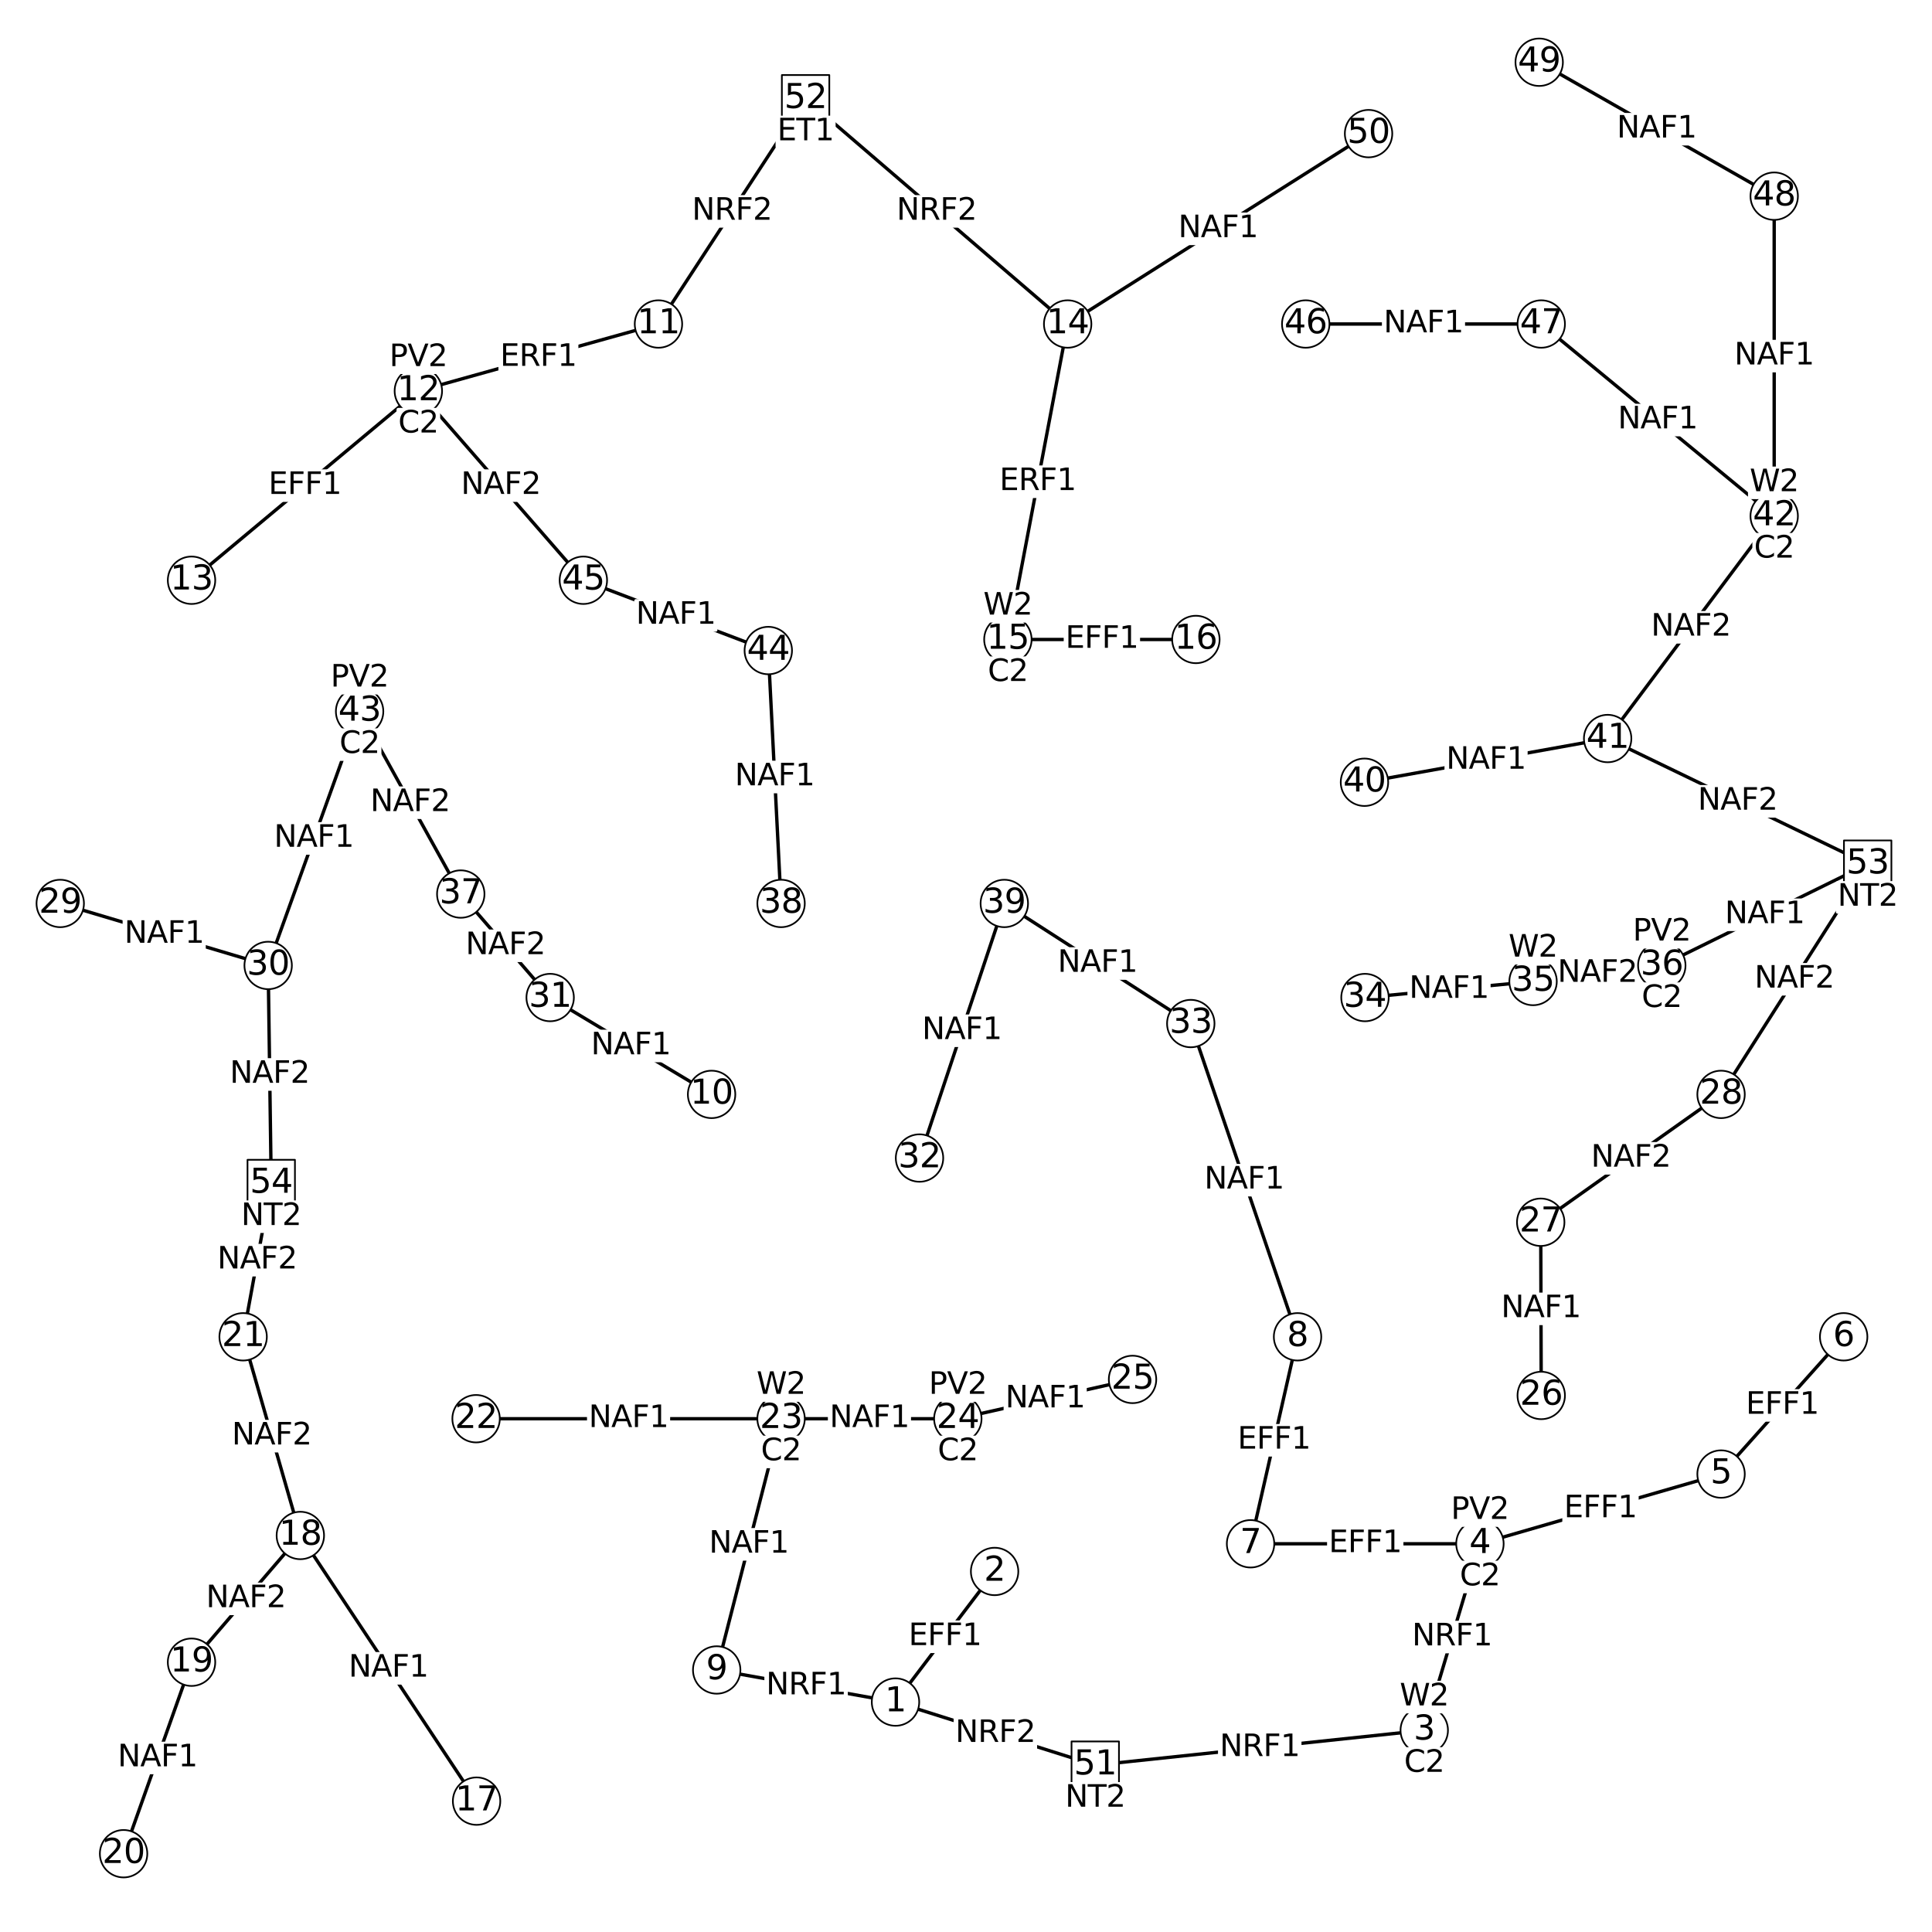 <?xml version="1.0" encoding="utf-8" standalone="no"?>
<!DOCTYPE svg PUBLIC "-//W3C//DTD SVG 1.1//EN"
  "http://www.w3.org/Graphics/SVG/1.1/DTD/svg11.dtd">
<svg xmlns:xlink="http://www.w3.org/1999/xlink" width="576pt" height="576pt" viewBox="0 0 576 576" xmlns="http://www.w3.org/2000/svg" version="1.1">
 <defs>
  <style type="text/css">*{stroke-linejoin: round; stroke-linecap: butt}</style>
 </defs>
 <g id="figure_1">
  <g id="patch_1">
   <path d="M 0 576 
L 576 576 
L 576 0 
L 0 0 
z
" style="fill: #ffffff"/>
  </g>
  <g id="axes_1">
   <g id="LineCollection_1">
    <path d="M 266.982 507.45 
L 326.534 526.26 
" clip-path="url(#p42332b42bc)" style="fill: none; stroke: #000000"/>
    <path d="M 266.982 507.45 
L 213.674 497.88 
" clip-path="url(#p42332b42bc)" style="fill: none; stroke: #000000"/>
    <path d="M 266.982 507.45 
L 296.529 468.51 
" clip-path="url(#p42332b42bc)" style="fill: none; stroke: #000000"/>
    <path d="M 424.62 515.865 
L 326.534 526.26 
" clip-path="url(#p42332b42bc)" style="fill: none; stroke: #000000"/>
    <path d="M 424.62 515.865 
L 441.222 460.26 
" clip-path="url(#p42332b42bc)" style="fill: none; stroke: #000000"/>
    <path d="M 441.222 460.26 
L 372.835 460.26 
" clip-path="url(#p42332b42bc)" style="fill: none; stroke: #000000"/>
    <path d="M 441.222 460.26 
L 513.111 439.47 
" clip-path="url(#p42332b42bc)" style="fill: none; stroke: #000000"/>
    <path d="M 513.111 439.47 
L 549.665 398.55 
" clip-path="url(#p42332b42bc)" style="fill: none; stroke: #000000"/>
    <path d="M 372.835 460.26 
L 386.848 398.55 
" clip-path="url(#p42332b42bc)" style="fill: none; stroke: #000000"/>
    <path d="M 386.848 398.55 
L 355.015 305.16 
" clip-path="url(#p42332b42bc)" style="fill: none; stroke: #000000"/>
    <path d="M 213.674 497.88 
L 232.865 422.97 
" clip-path="url(#p42332b42bc)" style="fill: none; stroke: #000000"/>
    <path d="M 212.151 326.28 
L 164.022 297.405 
" clip-path="url(#p42332b42bc)" style="fill: none; stroke: #000000"/>
    <path d="M 196.311 96.6 
L 240.175 29.445 
" clip-path="url(#p42332b42bc)" style="fill: none; stroke: #000000"/>
    <path d="M 196.311 96.6 
L 124.726 116.565 
" clip-path="url(#p42332b42bc)" style="fill: none; stroke: #000000"/>
    <path d="M 124.726 116.565 
L 57.102 172.995 
" clip-path="url(#p42332b42bc)" style="fill: none; stroke: #000000"/>
    <path d="M 124.726 116.565 
L 173.922 172.995 
" clip-path="url(#p42332b42bc)" style="fill: none; stroke: #000000"/>
    <path d="M 318.309 96.6 
L 300.489 190.65 
" clip-path="url(#p42332b42bc)" style="fill: none; stroke: #000000"/>
    <path d="M 318.309 96.6 
L 240.175 29.445 
" clip-path="url(#p42332b42bc)" style="fill: none; stroke: #000000"/>
    <path d="M 318.309 96.6 
L 408.018 39.84 
" clip-path="url(#p42332b42bc)" style="fill: none; stroke: #000000"/>
    <path d="M 300.489 190.65 
L 356.538 190.65 
" clip-path="url(#p42332b42bc)" style="fill: none; stroke: #000000"/>
    <path d="M 142.089 536.985 
L 89.543 457.785 
" clip-path="url(#p42332b42bc)" style="fill: none; stroke: #000000"/>
    <path d="M 89.543 457.785 
L 57.102 495.57 
" clip-path="url(#p42332b42bc)" style="fill: none; stroke: #000000"/>
    <path d="M 89.543 457.785 
L 72.485 398.55 
" clip-path="url(#p42332b42bc)" style="fill: none; stroke: #000000"/>
    <path d="M 57.102 495.57 
L 36.845 552.66 
" clip-path="url(#p42332b42bc)" style="fill: none; stroke: #000000"/>
    <path d="M 72.485 398.55 
L 80.862 352.845 
" clip-path="url(#p42332b42bc)" style="fill: none; stroke: #000000"/>
    <path d="M 141.937 422.97 
L 232.865 422.97 
" clip-path="url(#p42332b42bc)" style="fill: none; stroke: #000000"/>
    <path d="M 232.865 422.97 
L 285.563 422.97 
" clip-path="url(#p42332b42bc)" style="fill: none; stroke: #000000"/>
    <path d="M 285.563 422.97 
L 337.652 411.255 
" clip-path="url(#p42332b42bc)" style="fill: none; stroke: #000000"/>
    <path d="M 459.498 416.04 
L 459.346 364.395 
" clip-path="url(#p42332b42bc)" style="fill: none; stroke: #000000"/>
    <path d="M 459.346 364.395 
L 513.111 326.28 
" clip-path="url(#p42332b42bc)" style="fill: none; stroke: #000000"/>
    <path d="M 513.111 326.28 
L 556.823 257.64 
" clip-path="url(#p42332b42bc)" style="fill: none; stroke: #000000"/>
    <path d="M 17.958 269.355 
L 79.948 287.835 
" clip-path="url(#p42332b42bc)" style="fill: none; stroke: #000000"/>
    <path d="M 79.948 287.835 
L 80.862 352.845 
" clip-path="url(#p42332b42bc)" style="fill: none; stroke: #000000"/>
    <path d="M 79.948 287.835 
L 107.211 212.1 
" clip-path="url(#p42332b42bc)" style="fill: none; stroke: #000000"/>
    <path d="M 164.022 297.405 
L 137.368 266.55 
" clip-path="url(#p42332b42bc)" style="fill: none; stroke: #000000"/>
    <path d="M 274.14 345.255 
L 299.423 269.355 
" clip-path="url(#p42332b42bc)" style="fill: none; stroke: #000000"/>
    <path d="M 355.015 305.16 
L 299.423 269.355 
" clip-path="url(#p42332b42bc)" style="fill: none; stroke: #000000"/>
    <path d="M 406.952 297.405 
L 457.062 292.62 
" clip-path="url(#p42332b42bc)" style="fill: none; stroke: #000000"/>
    <path d="M 457.062 292.62 
L 495.443 287.835 
" clip-path="url(#p42332b42bc)" style="fill: none; stroke: #000000"/>
    <path d="M 495.443 287.835 
L 556.823 257.64 
" clip-path="url(#p42332b42bc)" style="fill: none; stroke: #000000"/>
    <path d="M 137.368 266.55 
L 107.211 212.1 
" clip-path="url(#p42332b42bc)" style="fill: none; stroke: #000000"/>
    <path d="M 232.865 269.355 
L 229.057 193.95 
" clip-path="url(#p42332b42bc)" style="fill: none; stroke: #000000"/>
    <path d="M 406.8 233.22 
L 479.298 220.185 
" clip-path="url(#p42332b42bc)" style="fill: none; stroke: #000000"/>
    <path d="M 479.298 220.185 
L 556.823 257.64 
" clip-path="url(#p42332b42bc)" style="fill: none; stroke: #000000"/>
    <path d="M 479.298 220.185 
L 528.951 153.855 
" clip-path="url(#p42332b42bc)" style="fill: none; stroke: #000000"/>
    <path d="M 528.951 153.855 
L 528.951 58.485 
" clip-path="url(#p42332b42bc)" style="fill: none; stroke: #000000"/>
    <path d="M 528.951 153.855 
L 459.498 96.6 
" clip-path="url(#p42332b42bc)" style="fill: none; stroke: #000000"/>
    <path d="M 229.057 193.95 
L 173.922 172.995 
" clip-path="url(#p42332b42bc)" style="fill: none; stroke: #000000"/>
    <path d="M 389.285 96.6 
L 459.498 96.6 
" clip-path="url(#p42332b42bc)" style="fill: none; stroke: #000000"/>
    <path d="M 528.951 58.485 
L 458.889 18.555 
" clip-path="url(#p42332b42bc)" style="fill: none; stroke: #000000"/>
   </g>
   <g id="text_1">
    <g id="patch_2">
     <path d="M 474.332 349.693 
L 498.125 349.693 
L 498.125 340.982 
L 474.332 340.982 
z
" style="fill: #ffffff; stroke: #ffffff; stroke-linejoin: miter"/>
    </g>
    <!-- NAF2 -->
    <g transform="translate(474.332 347.821) scale(0.09 -0.09)">
     <defs>
      <path id="DejaVuSans-4e" d="M 628 4666 
L 1478 4666 
L 3547 763 
L 3547 4666 
L 4159 4666 
L 4159 0 
L 3309 0 
L 1241 3903 
L 1241 0 
L 628 0 
L 628 4666 
z
" transform="scale(0.016)"/>
      <path id="DejaVuSans-41" d="M 2188 4044 
L 1331 1722 
L 3047 1722 
L 2188 4044 
z
M 1831 4666 
L 2547 4666 
L 4325 0 
L 3669 0 
L 3244 1197 
L 1141 1197 
L 716 0 
L 50 0 
L 1831 4666 
z
" transform="scale(0.016)"/>
      <path id="DejaVuSans-46" d="M 628 4666 
L 3309 4666 
L 3309 4134 
L 1259 4134 
L 1259 2759 
L 3109 2759 
L 3109 2228 
L 1259 2228 
L 1259 0 
L 628 0 
L 628 4666 
z
" transform="scale(0.016)"/>
      <path id="DejaVuSans-32" d="M 1228 531 
L 3431 531 
L 3431 0 
L 469 0 
L 469 531 
Q 828 903 1448 1529 
Q 2069 2156 2228 2338 
Q 2531 2678 2651 2914 
Q 2772 3150 2772 3378 
Q 2772 3750 2511 3984 
Q 2250 4219 1831 4219 
Q 1534 4219 1204 4116 
Q 875 4013 500 3803 
L 500 4441 
Q 881 4594 1212 4672 
Q 1544 4750 1819 4750 
Q 2544 4750 2975 4387 
Q 3406 4025 3406 3419 
Q 3406 3131 3298 2873 
Q 3191 2616 2906 2266 
Q 2828 2175 2409 1742 
Q 1991 1309 1228 531 
z
" transform="scale(0.016)"/>
     </defs>
     <use xlink:href="#DejaVuSans-4e"/>
     <use xlink:href="#DejaVuSans-41" x="74.805"/>
     <use xlink:href="#DejaVuSans-46" x="143.213"/>
     <use xlink:href="#DejaVuSans-32" x="200.732"/>
    </g>
   </g>
   <g id="text_2">
    <g id="patch_3">
     <path d="M 80.031 149.135 
L 101.797 149.135 
L 101.797 140.425 
L 80.031 140.425 
z
" style="fill: #ffffff; stroke: #ffffff; stroke-linejoin: miter"/>
    </g>
    <!-- EFF1 -->
    <g transform="translate(80.031 147.263) scale(0.09 -0.09)">
     <defs>
      <path id="DejaVuSans-45" d="M 628 4666 
L 3578 4666 
L 3578 4134 
L 1259 4134 
L 1259 2753 
L 3481 2753 
L 3481 2222 
L 1259 2222 
L 1259 531 
L 3634 531 
L 3634 0 
L 628 0 
L 628 4666 
z
" transform="scale(0.016)"/>
      <path id="DejaVuSans-31" d="M 794 531 
L 1825 531 
L 1825 4091 
L 703 3866 
L 703 4441 
L 1819 4666 
L 2450 4666 
L 2450 531 
L 3481 531 
L 3481 0 
L 794 0 
L 794 531 
z
" transform="scale(0.016)"/>
     </defs>
     <use xlink:href="#DejaVuSans-45"/>
     <use xlink:href="#DejaVuSans-46" x="63.184"/>
     <use xlink:href="#DejaVuSans-46" x="120.703"/>
     <use xlink:href="#DejaVuSans-31" x="178.223"/>
    </g>
   </g>
   <g id="text_3">
    <g id="patch_4">
     <path d="M 137.428 149.135 
L 161.22 149.135 
L 161.22 140.425 
L 137.428 140.425 
z
" style="fill: #ffffff; stroke: #ffffff; stroke-linejoin: miter"/>
    </g>
    <!-- NAF2 -->
    <g transform="translate(137.428 147.263) scale(0.09 -0.09)">
     <use xlink:href="#DejaVuSans-4e"/>
     <use xlink:href="#DejaVuSans-41" x="74.805"/>
     <use xlink:href="#DejaVuSans-46" x="143.213"/>
     <use xlink:href="#DejaVuSans-32" x="200.732"/>
    </g>
   </g>
   <g id="text_4">
    <g id="patch_5">
     <path d="M 284.813 521.21 
L 308.702 521.21 
L 308.702 512.5 
L 284.813 512.5 
z
" style="fill: #ffffff; stroke: #ffffff; stroke-linejoin: miter"/>
    </g>
    <!-- NRF2 -->
    <g transform="translate(284.813 519.338) scale(0.09 -0.09)">
     <defs>
      <path id="DejaVuSans-52" d="M 2841 2188 
Q 3044 2119 3236 1894 
Q 3428 1669 3622 1275 
L 4263 0 
L 3584 0 
L 2988 1197 
Q 2756 1666 2539 1819 
Q 2322 1972 1947 1972 
L 1259 1972 
L 1259 0 
L 628 0 
L 628 4666 
L 2053 4666 
Q 2853 4666 3247 4331 
Q 3641 3997 3641 3322 
Q 3641 2881 3436 2590 
Q 3231 2300 2841 2188 
z
M 1259 4147 
L 1259 2491 
L 2053 2491 
Q 2509 2491 2742 2702 
Q 2975 2913 2975 3322 
Q 2975 3731 2742 3939 
Q 2509 4147 2053 4147 
L 1259 4147 
z
" transform="scale(0.016)"/>
     </defs>
     <use xlink:href="#DejaVuSans-4e"/>
     <use xlink:href="#DejaVuSans-52" x="74.805"/>
     <use xlink:href="#DejaVuSans-46" x="144.287"/>
     <use xlink:href="#DejaVuSans-32" x="201.807"/>
    </g>
   </g>
   <g id="text_5">
    <g id="patch_6">
     <path d="M 431.153 231.058 
L 454.945 231.058 
L 454.945 222.347 
L 431.153 222.347 
z
" style="fill: #ffffff; stroke: #ffffff; stroke-linejoin: miter"/>
    </g>
    <!-- NAF1 -->
    <g transform="translate(431.153 229.186) scale(0.09 -0.09)">
     <use xlink:href="#DejaVuSans-4e"/>
     <use xlink:href="#DejaVuSans-41" x="74.805"/>
     <use xlink:href="#DejaVuSans-46" x="143.213"/>
     <use xlink:href="#DejaVuSans-31" x="200.732"/>
    </g>
   </g>
   <g id="text_6">
    <g id="patch_7">
     <path d="M 297.978 147.98 
L 320.821 147.98 
L 320.821 139.27 
L 297.978 139.27 
z
" style="fill: #ffffff; stroke: #ffffff; stroke-linejoin: miter"/>
    </g>
    <!-- ERF1 -->
    <g transform="translate(297.978 146.108) scale(0.09 -0.09)">
     <use xlink:href="#DejaVuSans-45"/>
     <use xlink:href="#DejaVuSans-52" x="63.184"/>
     <use xlink:href="#DejaVuSans-46" x="132.666"/>
     <use xlink:href="#DejaVuSans-31" x="190.186"/>
    </g>
   </g>
   <g id="text_7">
    <g id="patch_8">
     <path d="M 363.632 525.418 
L 387.522 525.418 
L 387.522 516.707 
L 363.632 516.707 
z
" style="fill: #ffffff; stroke: #ffffff; stroke-linejoin: miter"/>
    </g>
    <!-- NRF1 -->
    <g transform="translate(363.632 523.546) scale(0.09 -0.09)">
     <use xlink:href="#DejaVuSans-4e"/>
     <use xlink:href="#DejaVuSans-52" x="74.805"/>
     <use xlink:href="#DejaVuSans-46" x="144.287"/>
     <use xlink:href="#DejaVuSans-31" x="201.807"/>
    </g>
   </g>
   <g id="text_8">
    <g id="patch_9">
     <path d="M 176.19 316.198 
L 199.982 316.198 
L 199.982 307.487 
L 176.19 307.487 
z
" style="fill: #ffffff; stroke: #ffffff; stroke-linejoin: miter"/>
    </g>
    <!-- NAF1 -->
    <g transform="translate(176.19 314.326) scale(0.09 -0.09)">
     <use xlink:href="#DejaVuSans-4e"/>
     <use xlink:href="#DejaVuSans-41" x="74.805"/>
     <use xlink:href="#DejaVuSans-46" x="143.213"/>
     <use xlink:href="#DejaVuSans-31" x="200.732"/>
    </g>
   </g>
   <g id="text_9">
    <g id="patch_10">
     <path d="M 61.426 481.033 
L 85.218 481.033 
L 85.218 472.322 
L 61.426 472.322 
z
" style="fill: #ffffff; stroke: #ffffff; stroke-linejoin: miter"/>
    </g>
    <!-- NAF2 -->
    <g transform="translate(61.426 479.161) scale(0.09 -0.09)">
     <use xlink:href="#DejaVuSans-4e"/>
     <use xlink:href="#DejaVuSans-41" x="74.805"/>
     <use xlink:href="#DejaVuSans-46" x="143.213"/>
     <use xlink:href="#DejaVuSans-32" x="200.732"/>
    </g>
   </g>
   <g id="text_10">
    <g id="patch_11">
     <path d="M 420.111 299.368 
L 443.903 299.368 
L 443.903 290.657 
L 420.111 290.657 
z
" style="fill: #ffffff; stroke: #ffffff; stroke-linejoin: miter"/>
    </g>
    <!-- NAF1 -->
    <g transform="translate(420.111 297.496) scale(0.09 -0.09)">
     <use xlink:href="#DejaVuSans-4e"/>
     <use xlink:href="#DejaVuSans-41" x="74.805"/>
     <use xlink:href="#DejaVuSans-46" x="143.213"/>
     <use xlink:href="#DejaVuSans-31" x="200.732"/>
    </g>
   </g>
   <g id="text_11">
    <g id="patch_12">
     <path d="M 396.145 464.615 
L 417.911 464.615 
L 417.911 455.905 
L 396.145 455.905 
z
" style="fill: #ffffff; stroke: #ffffff; stroke-linejoin: miter"/>
    </g>
    <!-- EFF1 -->
    <g transform="translate(396.145 462.743) scale(0.09 -0.09)">
     <use xlink:href="#DejaVuSans-45"/>
     <use xlink:href="#DejaVuSans-46" x="63.184"/>
     <use xlink:href="#DejaVuSans-46" x="120.703"/>
     <use xlink:href="#DejaVuSans-31" x="178.223"/>
    </g>
   </g>
   <g id="text_12">
    <g id="patch_13">
     <path d="M 206.298 67.378 
L 230.188 67.378 
L 230.188 58.667 
L 206.298 58.667 
z
" style="fill: #ffffff; stroke: #ffffff; stroke-linejoin: miter"/>
    </g>
    <!-- NRF2 -->
    <g transform="translate(206.298 65.506) scale(0.09 -0.09)">
     <use xlink:href="#DejaVuSans-4e"/>
     <use xlink:href="#DejaVuSans-52" x="74.805"/>
     <use xlink:href="#DejaVuSans-46" x="144.287"/>
     <use xlink:href="#DejaVuSans-32" x="201.807"/>
    </g>
   </g>
   <g id="text_13">
    <g id="patch_14">
     <path d="M 517.055 110.525 
L 540.847 110.525 
L 540.847 101.815 
L 517.055 101.815 
z
" style="fill: #ffffff; stroke: #ffffff; stroke-linejoin: miter"/>
    </g>
    <!-- NAF1 -->
    <g transform="translate(517.055 108.653) scale(0.09 -0.09)">
     <use xlink:href="#DejaVuSans-4e"/>
     <use xlink:href="#DejaVuSans-41" x="74.805"/>
     <use xlink:href="#DejaVuSans-46" x="143.213"/>
     <use xlink:href="#DejaVuSans-31" x="200.732"/>
    </g>
   </g>
   <g id="text_14">
    <g id="patch_15">
     <path d="M 412.495 100.955 
L 436.288 100.955 
L 436.288 92.245 
L 412.495 92.245 
z
" style="fill: #ffffff; stroke: #ffffff; stroke-linejoin: miter"/>
    </g>
    <!-- NAF1 -->
    <g transform="translate(412.495 99.083) scale(0.09 -0.09)">
     <use xlink:href="#DejaVuSans-4e"/>
     <use xlink:href="#DejaVuSans-41" x="74.805"/>
     <use xlink:href="#DejaVuSans-46" x="143.213"/>
     <use xlink:href="#DejaVuSans-31" x="200.732"/>
    </g>
   </g>
   <g id="text_15">
    <g id="patch_16">
     <path d="M 274.885 311.66 
L 298.678 311.66 
L 298.678 302.95 
L 274.885 302.95 
z
" style="fill: #ffffff; stroke: #ffffff; stroke-linejoin: miter"/>
    </g>
    <!-- NAF1 -->
    <g transform="translate(274.885 309.788) scale(0.09 -0.09)">
     <use xlink:href="#DejaVuSans-4e"/>
     <use xlink:href="#DejaVuSans-41" x="74.805"/>
     <use xlink:href="#DejaVuSans-46" x="143.213"/>
     <use xlink:href="#DejaVuSans-31" x="200.732"/>
    </g>
   </g>
   <g id="text_16">
    <g id="patch_17">
     <path d="M 420.976 492.418 
L 444.865 492.418 
L 444.865 483.707 
L 420.976 483.707 
z
" style="fill: #ffffff; stroke: #ffffff; stroke-linejoin: miter"/>
    </g>
    <!-- NRF1 -->
    <g transform="translate(420.976 490.546) scale(0.09 -0.09)">
     <use xlink:href="#DejaVuSans-4e"/>
     <use xlink:href="#DejaVuSans-52" x="74.805"/>
     <use xlink:href="#DejaVuSans-46" x="144.287"/>
     <use xlink:href="#DejaVuSans-31" x="201.807"/>
    </g>
   </g>
   <g id="text_17">
    <g id="patch_18">
     <path d="M 228.383 507.02 
L 252.272 507.02 
L 252.272 498.31 
L 228.383 498.31 
z
" style="fill: #ffffff; stroke: #ffffff; stroke-linejoin: miter"/>
    </g>
    <!-- NRF1 -->
    <g transform="translate(228.383 505.148) scale(0.09 -0.09)">
     <use xlink:href="#DejaVuSans-4e"/>
     <use xlink:href="#DejaVuSans-52" x="74.805"/>
     <use xlink:href="#DejaVuSans-46" x="144.287"/>
     <use xlink:href="#DejaVuSans-31" x="201.807"/>
    </g>
   </g>
   <g id="text_18">
    <g id="patch_19">
     <path d="M 267.298 67.378 
L 291.187 67.378 
L 291.187 58.667 
L 267.298 58.667 
z
" style="fill: #ffffff; stroke: #ffffff; stroke-linejoin: miter"/>
    </g>
    <!-- NRF2 -->
    <g transform="translate(267.298 65.506) scale(0.09 -0.09)">
     <use xlink:href="#DejaVuSans-4e"/>
     <use xlink:href="#DejaVuSans-52" x="74.805"/>
     <use xlink:href="#DejaVuSans-46" x="144.287"/>
     <use xlink:href="#DejaVuSans-32" x="201.807"/>
    </g>
   </g>
   <g id="text_19">
    <g id="patch_20">
     <path d="M 506.165 243.268 
L 529.957 243.268 
L 529.957 234.557 
L 506.165 234.557 
z
" style="fill: #ffffff; stroke: #ffffff; stroke-linejoin: miter"/>
    </g>
    <!-- NAF2 -->
    <g transform="translate(506.165 241.396) scale(0.09 -0.09)">
     <use xlink:href="#DejaVuSans-4e"/>
     <use xlink:href="#DejaVuSans-41" x="74.805"/>
     <use xlink:href="#DejaVuSans-46" x="143.213"/>
     <use xlink:href="#DejaVuSans-32" x="200.732"/>
    </g>
   </g>
   <g id="text_20">
    <g id="patch_21">
     <path d="M 523.071 296.315 
L 546.863 296.315 
L 546.863 287.605 
L 523.071 287.605 
z
" style="fill: #ffffff; stroke: #ffffff; stroke-linejoin: miter"/>
    </g>
    <!-- NAF2 -->
    <g transform="translate(523.071 294.443) scale(0.09 -0.09)">
     <use xlink:href="#DejaVuSans-4e"/>
     <use xlink:href="#DejaVuSans-41" x="74.805"/>
     <use xlink:href="#DejaVuSans-46" x="143.213"/>
     <use xlink:href="#DejaVuSans-32" x="200.732"/>
    </g>
   </g>
   <g id="text_21">
    <g id="patch_22">
     <path d="M 514.237 277.093 
L 538.029 277.093 
L 538.029 268.382 
L 514.237 268.382 
z
" style="fill: #ffffff; stroke: #ffffff; stroke-linejoin: miter"/>
    </g>
    <!-- NAF1 -->
    <g transform="translate(514.237 275.221) scale(0.09 -0.09)">
     <use xlink:href="#DejaVuSans-4e"/>
     <use xlink:href="#DejaVuSans-41" x="74.805"/>
     <use xlink:href="#DejaVuSans-46" x="143.213"/>
     <use xlink:href="#DejaVuSans-31" x="200.732"/>
    </g>
   </g>
   <g id="text_22">
    <g id="patch_23">
     <path d="M 299.712 421.468 
L 323.504 421.468 
L 323.504 412.757 
L 299.712 412.757 
z
" style="fill: #ffffff; stroke: #ffffff; stroke-linejoin: miter"/>
    </g>
    <!-- NAF1 -->
    <g transform="translate(299.712 419.596) scale(0.09 -0.09)">
     <use xlink:href="#DejaVuSans-4e"/>
     <use xlink:href="#DejaVuSans-41" x="74.805"/>
     <use xlink:href="#DejaVuSans-46" x="143.213"/>
     <use xlink:href="#DejaVuSans-31" x="200.732"/>
    </g>
   </g>
   <g id="text_23">
    <g id="patch_24">
     <path d="M 64.777 380.053 
L 88.569 380.053 
L 88.569 371.342 
L 64.777 371.342 
z
" style="fill: #ffffff; stroke: #ffffff; stroke-linejoin: miter"/>
    </g>
    <!-- NAF2 -->
    <g transform="translate(64.777 378.181) scale(0.09 -0.09)">
     <use xlink:href="#DejaVuSans-4e"/>
     <use xlink:href="#DejaVuSans-41" x="74.805"/>
     <use xlink:href="#DejaVuSans-46" x="143.213"/>
     <use xlink:href="#DejaVuSans-32" x="200.732"/>
    </g>
   </g>
   <g id="text_24">
    <g id="patch_25">
     <path d="M 35.077 528.47 
L 58.869 528.47 
L 58.869 519.76 
L 35.077 519.76 
z
" style="fill: #ffffff; stroke: #ffffff; stroke-linejoin: miter"/>
    </g>
    <!-- NAF1 -->
    <g transform="translate(35.077 526.598) scale(0.09 -0.09)">
     <use xlink:href="#DejaVuSans-4e"/>
     <use xlink:href="#DejaVuSans-41" x="74.805"/>
     <use xlink:href="#DejaVuSans-46" x="143.213"/>
     <use xlink:href="#DejaVuSans-31" x="200.732"/>
    </g>
   </g>
   <g id="text_25">
    <g id="patch_26">
     <path d="M 270.872 492.335 
L 292.638 492.335 
L 292.638 483.625 
L 270.872 483.625 
z
" style="fill: #ffffff; stroke: #ffffff; stroke-linejoin: miter"/>
    </g>
    <!-- EFF1 -->
    <g transform="translate(270.872 490.463) scale(0.09 -0.09)">
     <use xlink:href="#DejaVuSans-45"/>
     <use xlink:href="#DejaVuSans-46" x="63.184"/>
     <use xlink:href="#DejaVuSans-46" x="120.703"/>
     <use xlink:href="#DejaVuSans-31" x="178.223"/>
    </g>
   </g>
   <g id="text_26">
    <g id="patch_27">
     <path d="M 464.356 294.583 
L 488.148 294.583 
L 488.148 285.872 
L 464.356 285.872 
z
" style="fill: #ffffff; stroke: #ffffff; stroke-linejoin: miter"/>
    </g>
    <!-- NAF2 -->
    <g transform="translate(464.356 292.711) scale(0.09 -0.09)">
     <use xlink:href="#DejaVuSans-4e"/>
     <use xlink:href="#DejaVuSans-41" x="74.805"/>
     <use xlink:href="#DejaVuSans-46" x="143.213"/>
     <use xlink:href="#DejaVuSans-32" x="200.732"/>
    </g>
   </g>
   <g id="text_27">
    <g id="patch_28">
     <path d="M 466.283 454.22 
L 488.049 454.22 
L 488.049 445.51 
L 466.283 445.51 
z
" style="fill: #ffffff; stroke: #ffffff; stroke-linejoin: miter"/>
    </g>
    <!-- EFF1 -->
    <g transform="translate(466.283 452.348) scale(0.09 -0.09)">
     <use xlink:href="#DejaVuSans-45"/>
     <use xlink:href="#DejaVuSans-46" x="63.184"/>
     <use xlink:href="#DejaVuSans-46" x="120.703"/>
     <use xlink:href="#DejaVuSans-31" x="178.223"/>
    </g>
   </g>
   <g id="text_28">
    <g id="patch_29">
     <path d="M 149.097 110.938 
L 171.94 110.938 
L 171.94 102.227 
L 149.097 102.227 
z
" style="fill: #ffffff; stroke: #ffffff; stroke-linejoin: miter"/>
    </g>
    <!-- ERF1 -->
    <g transform="translate(149.097 109.066) scale(0.09 -0.09)">
     <use xlink:href="#DejaVuSans-45"/>
     <use xlink:href="#DejaVuSans-52" x="63.184"/>
     <use xlink:href="#DejaVuSans-46" x="132.666"/>
     <use xlink:href="#DejaVuSans-31" x="190.186"/>
    </g>
   </g>
   <g id="text_29">
    <g id="patch_30">
     <path d="M 317.631 195.005 
L 339.397 195.005 
L 339.397 186.295 
L 317.631 186.295 
z
" style="fill: #ffffff; stroke: #ffffff; stroke-linejoin: miter"/>
    </g>
    <!-- EFF1 -->
    <g transform="translate(317.631 193.133) scale(0.09 -0.09)">
     <use xlink:href="#DejaVuSans-45"/>
     <use xlink:href="#DejaVuSans-46" x="63.184"/>
     <use xlink:href="#DejaVuSans-46" x="120.703"/>
     <use xlink:href="#DejaVuSans-31" x="178.223"/>
    </g>
   </g>
   <g id="text_30">
    <g id="patch_31">
     <path d="M 68.508 324.695 
L 92.301 324.695 
L 92.301 315.985 
L 68.508 315.985 
z
" style="fill: #ffffff; stroke: #ffffff; stroke-linejoin: miter"/>
    </g>
    <!-- NAF2 -->
    <g transform="translate(68.508 322.823) scale(0.09 -0.09)">
     <use xlink:href="#DejaVuSans-4e"/>
     <use xlink:href="#DejaVuSans-41" x="74.805"/>
     <use xlink:href="#DejaVuSans-46" x="143.213"/>
     <use xlink:href="#DejaVuSans-32" x="200.732"/>
    </g>
   </g>
   <g id="text_31">
    <g id="patch_32">
     <path d="M 368.959 433.76 
L 390.725 433.76 
L 390.725 425.05 
L 368.959 425.05 
z
" style="fill: #ffffff; stroke: #ffffff; stroke-linejoin: miter"/>
    </g>
    <!-- EFF1 -->
    <g transform="translate(368.959 431.888) scale(0.09 -0.09)">
     <use xlink:href="#DejaVuSans-45"/>
     <use xlink:href="#DejaVuSans-46" x="63.184"/>
     <use xlink:href="#DejaVuSans-46" x="120.703"/>
     <use xlink:href="#DejaVuSans-31" x="178.223"/>
    </g>
   </g>
   <g id="text_32">
    <g id="patch_33">
     <path d="M 492.228 191.375 
L 516.021 191.375 
L 516.021 182.665 
L 492.228 182.665 
z
" style="fill: #ffffff; stroke: #ffffff; stroke-linejoin: miter"/>
    </g>
    <!-- NAF2 -->
    <g transform="translate(492.228 189.503) scale(0.09 -0.09)">
     <use xlink:href="#DejaVuSans-4e"/>
     <use xlink:href="#DejaVuSans-41" x="74.805"/>
     <use xlink:href="#DejaVuSans-46" x="143.213"/>
     <use xlink:href="#DejaVuSans-32" x="200.732"/>
    </g>
   </g>
   <g id="text_33">
    <g id="patch_34">
     <path d="M 447.526 394.573 
L 471.318 394.573 
L 471.318 385.862 
L 447.526 385.862 
z
" style="fill: #ffffff; stroke: #ffffff; stroke-linejoin: miter"/>
    </g>
    <!-- NAF1 -->
    <g transform="translate(447.526 392.701) scale(0.09 -0.09)">
     <use xlink:href="#DejaVuSans-4e"/>
     <use xlink:href="#DejaVuSans-41" x="74.805"/>
     <use xlink:href="#DejaVuSans-46" x="143.213"/>
     <use xlink:href="#DejaVuSans-31" x="200.732"/>
    </g>
   </g>
   <g id="text_34">
    <g id="patch_35">
     <path d="M 482.328 129.583 
L 506.121 129.583 
L 506.121 120.872 
L 482.328 120.872 
z
" style="fill: #ffffff; stroke: #ffffff; stroke-linejoin: miter"/>
    </g>
    <!-- NAF1 -->
    <g transform="translate(482.328 127.711) scale(0.09 -0.09)">
     <use xlink:href="#DejaVuSans-4e"/>
     <use xlink:href="#DejaVuSans-41" x="74.805"/>
     <use xlink:href="#DejaVuSans-46" x="143.213"/>
     <use xlink:href="#DejaVuSans-31" x="200.732"/>
    </g>
   </g>
   <g id="text_35">
    <g id="patch_36">
     <path d="M 211.373 464.78 
L 235.165 464.78 
L 235.165 456.07 
L 211.373 456.07 
z
" style="fill: #ffffff; stroke: #ffffff; stroke-linejoin: miter"/>
    </g>
    <!-- NAF1 -->
    <g transform="translate(211.373 462.908) scale(0.09 -0.09)">
     <use xlink:href="#DejaVuSans-4e"/>
     <use xlink:href="#DejaVuSans-41" x="74.805"/>
     <use xlink:href="#DejaVuSans-46" x="143.213"/>
     <use xlink:href="#DejaVuSans-31" x="200.732"/>
    </g>
   </g>
   <g id="text_36">
    <g id="patch_37">
     <path d="M 189.593 187.828 
L 213.385 187.828 
L 213.385 179.117 
L 189.593 179.117 
z
" style="fill: #ffffff; stroke: #ffffff; stroke-linejoin: miter"/>
    </g>
    <!-- NAF1 -->
    <g transform="translate(189.593 185.956) scale(0.09 -0.09)">
     <use xlink:href="#DejaVuSans-4e"/>
     <use xlink:href="#DejaVuSans-41" x="74.805"/>
     <use xlink:href="#DejaVuSans-46" x="143.213"/>
     <use xlink:href="#DejaVuSans-31" x="200.732"/>
    </g>
   </g>
   <g id="text_37">
    <g id="patch_38">
     <path d="M 69.118 432.523 
L 92.91 432.523 
L 92.91 423.812 
L 69.118 423.812 
z
" style="fill: #ffffff; stroke: #ffffff; stroke-linejoin: miter"/>
    </g>
    <!-- NAF2 -->
    <g transform="translate(69.118 430.651) scale(0.09 -0.09)">
     <use xlink:href="#DejaVuSans-4e"/>
     <use xlink:href="#DejaVuSans-41" x="74.805"/>
     <use xlink:href="#DejaVuSans-46" x="143.213"/>
     <use xlink:href="#DejaVuSans-32" x="200.732"/>
    </g>
   </g>
   <g id="text_38">
    <g id="patch_39">
     <path d="M 175.505 427.325 
L 199.297 427.325 
L 199.297 418.615 
L 175.505 418.615 
z
" style="fill: #ffffff; stroke: #ffffff; stroke-linejoin: miter"/>
    </g>
    <!-- NAF1 -->
    <g transform="translate(175.505 425.453) scale(0.09 -0.09)">
     <use xlink:href="#DejaVuSans-4e"/>
     <use xlink:href="#DejaVuSans-41" x="74.805"/>
     <use xlink:href="#DejaVuSans-46" x="143.213"/>
     <use xlink:href="#DejaVuSans-31" x="200.732"/>
    </g>
   </g>
   <g id="text_39">
    <g id="patch_40">
     <path d="M 110.393 243.68 
L 134.185 243.68 
L 134.185 234.97 
L 110.393 234.97 
z
" style="fill: #ffffff; stroke: #ffffff; stroke-linejoin: miter"/>
    </g>
    <!-- NAF2 -->
    <g transform="translate(110.393 241.808) scale(0.09 -0.09)">
     <use xlink:href="#DejaVuSans-4e"/>
     <use xlink:href="#DejaVuSans-41" x="74.805"/>
     <use xlink:href="#DejaVuSans-46" x="143.213"/>
     <use xlink:href="#DejaVuSans-32" x="200.732"/>
    </g>
   </g>
   <g id="text_40">
    <g id="patch_41">
     <path d="M 351.268 72.575 
L 375.06 72.575 
L 375.06 63.865 
L 351.268 63.865 
z
" style="fill: #ffffff; stroke: #ffffff; stroke-linejoin: miter"/>
    </g>
    <!-- NAF1 -->
    <g transform="translate(351.268 70.703) scale(0.09 -0.09)">
     <use xlink:href="#DejaVuSans-4e"/>
     <use xlink:href="#DejaVuSans-41" x="74.805"/>
     <use xlink:href="#DejaVuSans-46" x="143.213"/>
     <use xlink:href="#DejaVuSans-31" x="200.732"/>
    </g>
   </g>
   <g id="text_41">
    <g id="patch_42">
     <path d="M 359.035 356.21 
L 382.828 356.21 
L 382.828 347.5 
L 359.035 347.5 
z
" style="fill: #ffffff; stroke: #ffffff; stroke-linejoin: miter"/>
    </g>
    <!-- NAF1 -->
    <g transform="translate(359.035 354.338) scale(0.09 -0.09)">
     <use xlink:href="#DejaVuSans-4e"/>
     <use xlink:href="#DejaVuSans-41" x="74.805"/>
     <use xlink:href="#DejaVuSans-46" x="143.213"/>
     <use xlink:href="#DejaVuSans-31" x="200.732"/>
    </g>
   </g>
   <g id="text_42">
    <g id="patch_43">
     <path d="M 138.798 286.333 
L 162.591 286.333 
L 162.591 277.622 
L 138.798 277.622 
z
" style="fill: #ffffff; stroke: #ffffff; stroke-linejoin: miter"/>
    </g>
    <!-- NAF2 -->
    <g transform="translate(138.798 284.461) scale(0.09 -0.09)">
     <use xlink:href="#DejaVuSans-4e"/>
     <use xlink:href="#DejaVuSans-41" x="74.805"/>
     <use xlink:href="#DejaVuSans-46" x="143.213"/>
     <use xlink:href="#DejaVuSans-32" x="200.732"/>
    </g>
   </g>
   <g id="text_43">
    <g id="patch_44">
     <path d="M 247.318 427.325 
L 271.11 427.325 
L 271.11 418.615 
L 247.318 418.615 
z
" style="fill: #ffffff; stroke: #ffffff; stroke-linejoin: miter"/>
    </g>
    <!-- NAF1 -->
    <g transform="translate(247.318 425.453) scale(0.09 -0.09)">
     <use xlink:href="#DejaVuSans-4e"/>
     <use xlink:href="#DejaVuSans-41" x="74.805"/>
     <use xlink:href="#DejaVuSans-46" x="143.213"/>
     <use xlink:href="#DejaVuSans-31" x="200.732"/>
    </g>
   </g>
   <g id="text_44">
    <g id="patch_45">
     <path d="M 315.323 291.613 
L 339.115 291.613 
L 339.115 282.902 
L 315.323 282.902 
z
" style="fill: #ffffff; stroke: #ffffff; stroke-linejoin: miter"/>
    </g>
    <!-- NAF1 -->
    <g transform="translate(315.323 289.741) scale(0.09 -0.09)">
     <use xlink:href="#DejaVuSans-4e"/>
     <use xlink:href="#DejaVuSans-41" x="74.805"/>
     <use xlink:href="#DejaVuSans-46" x="143.213"/>
     <use xlink:href="#DejaVuSans-31" x="200.732"/>
    </g>
   </g>
   <g id="text_45">
    <g id="patch_46">
     <path d="M 37.057 282.95 
L 60.849 282.95 
L 60.849 274.24 
L 37.057 274.24 
z
" style="fill: #ffffff; stroke: #ffffff; stroke-linejoin: miter"/>
    </g>
    <!-- NAF1 -->
    <g transform="translate(37.057 281.078) scale(0.09 -0.09)">
     <use xlink:href="#DejaVuSans-4e"/>
     <use xlink:href="#DejaVuSans-41" x="74.805"/>
     <use xlink:href="#DejaVuSans-46" x="143.213"/>
     <use xlink:href="#DejaVuSans-31" x="200.732"/>
    </g>
   </g>
   <g id="text_46">
    <g id="patch_47">
     <path d="M 81.683 254.323 
L 105.475 254.323 
L 105.475 245.612 
L 81.683 245.612 
z
" style="fill: #ffffff; stroke: #ffffff; stroke-linejoin: miter"/>
    </g>
    <!-- NAF1 -->
    <g transform="translate(81.683 252.451) scale(0.09 -0.09)">
     <use xlink:href="#DejaVuSans-4e"/>
     <use xlink:href="#DejaVuSans-41" x="74.805"/>
     <use xlink:href="#DejaVuSans-46" x="143.213"/>
     <use xlink:href="#DejaVuSans-31" x="200.732"/>
    </g>
   </g>
   <g id="text_47">
    <g id="patch_48">
     <path d="M 482.024 42.875 
L 505.816 42.875 
L 505.816 34.165 
L 482.024 34.165 
z
" style="fill: #ffffff; stroke: #ffffff; stroke-linejoin: miter"/>
    </g>
    <!-- NAF1 -->
    <g transform="translate(482.024 41.003) scale(0.09 -0.09)">
     <use xlink:href="#DejaVuSans-4e"/>
     <use xlink:href="#DejaVuSans-41" x="74.805"/>
     <use xlink:href="#DejaVuSans-46" x="143.213"/>
     <use xlink:href="#DejaVuSans-31" x="200.732"/>
    </g>
   </g>
   <g id="text_48">
    <g id="patch_49">
     <path d="M 219.065 236.008 
L 242.857 236.008 
L 242.857 227.297 
L 219.065 227.297 
z
" style="fill: #ffffff; stroke: #ffffff; stroke-linejoin: miter"/>
    </g>
    <!-- NAF1 -->
    <g transform="translate(219.065 234.136) scale(0.09 -0.09)">
     <use xlink:href="#DejaVuSans-4e"/>
     <use xlink:href="#DejaVuSans-41" x="74.805"/>
     <use xlink:href="#DejaVuSans-46" x="143.213"/>
     <use xlink:href="#DejaVuSans-31" x="200.732"/>
    </g>
   </g>
   <g id="text_49">
    <g id="patch_50">
     <path d="M 520.505 423.365 
L 542.271 423.365 
L 542.271 414.655 
L 520.505 414.655 
z
" style="fill: #ffffff; stroke: #ffffff; stroke-linejoin: miter"/>
    </g>
    <!-- EFF1 -->
    <g transform="translate(520.505 421.493) scale(0.09 -0.09)">
     <use xlink:href="#DejaVuSans-45"/>
     <use xlink:href="#DejaVuSans-46" x="63.184"/>
     <use xlink:href="#DejaVuSans-46" x="120.703"/>
     <use xlink:href="#DejaVuSans-31" x="178.223"/>
    </g>
   </g>
   <g id="text_50">
    <g id="patch_51">
     <path d="M 103.92 501.74 
L 127.712 501.74 
L 127.712 493.03 
L 103.92 493.03 
z
" style="fill: #ffffff; stroke: #ffffff; stroke-linejoin: miter"/>
    </g>
    <!-- NAF1 -->
    <g transform="translate(103.92 499.868) scale(0.09 -0.09)">
     <use xlink:href="#DejaVuSans-4e"/>
     <use xlink:href="#DejaVuSans-41" x="74.805"/>
     <use xlink:href="#DejaVuSans-46" x="143.213"/>
     <use xlink:href="#DejaVuSans-31" x="200.732"/>
    </g>
   </g>
   <g id="PathCollection_1">
    <defs>
     <path id="m631eeeb39a" d="M -7.071 7.071 
L 7.071 7.071 
L 7.071 -7.071 
L -7.071 -7.071 
z
" style="stroke: #000000; stroke-width: 0.5"/>
    </defs>
    <g clip-path="url(#p42332b42bc)">
     <use xlink:href="#m631eeeb39a" x="326.534" y="526.26" style="fill: #ffffff; stroke: #000000; stroke-width: 0.5"/>
     <use xlink:href="#m631eeeb39a" x="240.175" y="29.445" style="fill: #ffffff; stroke: #000000; stroke-width: 0.5"/>
     <use xlink:href="#m631eeeb39a" x="556.823" y="257.64" style="fill: #ffffff; stroke: #000000; stroke-width: 0.5"/>
     <use xlink:href="#m631eeeb39a" x="80.862" y="352.845" style="fill: #ffffff; stroke: #000000; stroke-width: 0.5"/>
    </g>
   </g>
   <g id="PathCollection_2">
    <defs>
     <path id="ma54270e425" d="M 0 7.071 
C 1.875 7.071 3.674 6.326 5 5 
C 6.326 3.674 7.071 1.875 7.071 0 
C 7.071 -1.875 6.326 -3.674 5 -5 
C 3.674 -6.326 1.875 -7.071 0 -7.071 
C -1.875 -7.071 -3.674 -6.326 -5 -5 
C -6.326 -3.674 -7.071 -1.875 -7.071 0 
C -7.071 1.875 -6.326 3.674 -5 5 
C -3.674 6.326 -1.875 7.071 0 7.071 
z
" style="stroke: #000000; stroke-width: 0.5"/>
    </defs>
    <g clip-path="url(#p42332b42bc)">
     <use xlink:href="#ma54270e425" x="266.982" y="507.45" style="fill: #ffffff; stroke: #000000; stroke-width: 0.5"/>
     <use xlink:href="#ma54270e425" x="296.529" y="468.51" style="fill: #ffffff; stroke: #000000; stroke-width: 0.5"/>
     <use xlink:href="#ma54270e425" x="424.62" y="515.865" style="fill: #ffffff; stroke: #000000; stroke-width: 0.5"/>
     <use xlink:href="#ma54270e425" x="441.222" y="460.26" style="fill: #ffffff; stroke: #000000; stroke-width: 0.5"/>
     <use xlink:href="#ma54270e425" x="513.111" y="439.47" style="fill: #ffffff; stroke: #000000; stroke-width: 0.5"/>
     <use xlink:href="#ma54270e425" x="549.665" y="398.55" style="fill: #ffffff; stroke: #000000; stroke-width: 0.5"/>
     <use xlink:href="#ma54270e425" x="372.835" y="460.26" style="fill: #ffffff; stroke: #000000; stroke-width: 0.5"/>
     <use xlink:href="#ma54270e425" x="386.848" y="398.55" style="fill: #ffffff; stroke: #000000; stroke-width: 0.5"/>
     <use xlink:href="#ma54270e425" x="213.674" y="497.88" style="fill: #ffffff; stroke: #000000; stroke-width: 0.5"/>
     <use xlink:href="#ma54270e425" x="212.151" y="326.28" style="fill: #ffffff; stroke: #000000; stroke-width: 0.5"/>
     <use xlink:href="#ma54270e425" x="196.311" y="96.6" style="fill: #ffffff; stroke: #000000; stroke-width: 0.5"/>
     <use xlink:href="#ma54270e425" x="124.726" y="116.565" style="fill: #ffffff; stroke: #000000; stroke-width: 0.5"/>
     <use xlink:href="#ma54270e425" x="57.102" y="172.995" style="fill: #ffffff; stroke: #000000; stroke-width: 0.5"/>
     <use xlink:href="#ma54270e425" x="318.309" y="96.6" style="fill: #ffffff; stroke: #000000; stroke-width: 0.5"/>
     <use xlink:href="#ma54270e425" x="300.489" y="190.65" style="fill: #ffffff; stroke: #000000; stroke-width: 0.5"/>
     <use xlink:href="#ma54270e425" x="356.538" y="190.65" style="fill: #ffffff; stroke: #000000; stroke-width: 0.5"/>
     <use xlink:href="#ma54270e425" x="142.089" y="536.985" style="fill: #ffffff; stroke: #000000; stroke-width: 0.5"/>
     <use xlink:href="#ma54270e425" x="89.543" y="457.785" style="fill: #ffffff; stroke: #000000; stroke-width: 0.5"/>
     <use xlink:href="#ma54270e425" x="57.102" y="495.57" style="fill: #ffffff; stroke: #000000; stroke-width: 0.5"/>
     <use xlink:href="#ma54270e425" x="36.845" y="552.66" style="fill: #ffffff; stroke: #000000; stroke-width: 0.5"/>
     <use xlink:href="#ma54270e425" x="72.485" y="398.55" style="fill: #ffffff; stroke: #000000; stroke-width: 0.5"/>
     <use xlink:href="#ma54270e425" x="141.937" y="422.97" style="fill: #ffffff; stroke: #000000; stroke-width: 0.5"/>
     <use xlink:href="#ma54270e425" x="232.865" y="422.97" style="fill: #ffffff; stroke: #000000; stroke-width: 0.5"/>
     <use xlink:href="#ma54270e425" x="285.563" y="422.97" style="fill: #ffffff; stroke: #000000; stroke-width: 0.5"/>
     <use xlink:href="#ma54270e425" x="337.652" y="411.255" style="fill: #ffffff; stroke: #000000; stroke-width: 0.5"/>
     <use xlink:href="#ma54270e425" x="459.498" y="416.04" style="fill: #ffffff; stroke: #000000; stroke-width: 0.5"/>
     <use xlink:href="#ma54270e425" x="459.346" y="364.395" style="fill: #ffffff; stroke: #000000; stroke-width: 0.5"/>
     <use xlink:href="#ma54270e425" x="513.111" y="326.28" style="fill: #ffffff; stroke: #000000; stroke-width: 0.5"/>
     <use xlink:href="#ma54270e425" x="17.958" y="269.355" style="fill: #ffffff; stroke: #000000; stroke-width: 0.5"/>
     <use xlink:href="#ma54270e425" x="79.948" y="287.835" style="fill: #ffffff; stroke: #000000; stroke-width: 0.5"/>
     <use xlink:href="#ma54270e425" x="164.022" y="297.405" style="fill: #ffffff; stroke: #000000; stroke-width: 0.5"/>
     <use xlink:href="#ma54270e425" x="274.14" y="345.255" style="fill: #ffffff; stroke: #000000; stroke-width: 0.5"/>
     <use xlink:href="#ma54270e425" x="355.015" y="305.16" style="fill: #ffffff; stroke: #000000; stroke-width: 0.5"/>
     <use xlink:href="#ma54270e425" x="406.952" y="297.405" style="fill: #ffffff; stroke: #000000; stroke-width: 0.5"/>
     <use xlink:href="#ma54270e425" x="457.062" y="292.62" style="fill: #ffffff; stroke: #000000; stroke-width: 0.5"/>
     <use xlink:href="#ma54270e425" x="495.443" y="287.835" style="fill: #ffffff; stroke: #000000; stroke-width: 0.5"/>
     <use xlink:href="#ma54270e425" x="137.368" y="266.55" style="fill: #ffffff; stroke: #000000; stroke-width: 0.5"/>
     <use xlink:href="#ma54270e425" x="232.865" y="269.355" style="fill: #ffffff; stroke: #000000; stroke-width: 0.5"/>
     <use xlink:href="#ma54270e425" x="299.423" y="269.355" style="fill: #ffffff; stroke: #000000; stroke-width: 0.5"/>
     <use xlink:href="#ma54270e425" x="406.8" y="233.22" style="fill: #ffffff; stroke: #000000; stroke-width: 0.5"/>
     <use xlink:href="#ma54270e425" x="479.298" y="220.185" style="fill: #ffffff; stroke: #000000; stroke-width: 0.5"/>
     <use xlink:href="#ma54270e425" x="528.951" y="153.855" style="fill: #ffffff; stroke: #000000; stroke-width: 0.5"/>
     <use xlink:href="#ma54270e425" x="107.211" y="212.1" style="fill: #ffffff; stroke: #000000; stroke-width: 0.5"/>
     <use xlink:href="#ma54270e425" x="229.057" y="193.95" style="fill: #ffffff; stroke: #000000; stroke-width: 0.5"/>
     <use xlink:href="#ma54270e425" x="173.922" y="172.995" style="fill: #ffffff; stroke: #000000; stroke-width: 0.5"/>
     <use xlink:href="#ma54270e425" x="389.285" y="96.6" style="fill: #ffffff; stroke: #000000; stroke-width: 0.5"/>
     <use xlink:href="#ma54270e425" x="459.498" y="96.6" style="fill: #ffffff; stroke: #000000; stroke-width: 0.5"/>
     <use xlink:href="#ma54270e425" x="528.951" y="58.485" style="fill: #ffffff; stroke: #000000; stroke-width: 0.5"/>
     <use xlink:href="#ma54270e425" x="458.889" y="18.555" style="fill: #ffffff; stroke: #000000; stroke-width: 0.5"/>
     <use xlink:href="#ma54270e425" x="408.018" y="39.84" style="fill: #ffffff; stroke: #000000; stroke-width: 0.5"/>
    </g>
   </g>
   <g id="text_51">
    <g id="patch_52">
     <path d="M 263.8 512.289 
L 270.163 512.289 
L 270.163 502.611 
L 263.8 502.611 
L 263.8 512.289 
z
" clip-path="url(#p42332b42bc)" style="fill: none; opacity: 0"/>
    </g>
    <g clip-path="url(#p42332b42bc)">
     <!-- 1 -->
     <g transform="translate(263.8 510.209) scale(0.1 -0.1)">
      <use xlink:href="#DejaVuSans-31"/>
     </g>
    </g>
   </g>
   <g id="text_52">
    <g id="patch_53">
     <path d="M 293.348 473.349 
L 299.71 473.349 
L 299.71 463.671 
L 293.348 463.671 
L 293.348 473.349 
z
" clip-path="url(#p42332b42bc)" style="fill: none; opacity: 0"/>
    </g>
    <g clip-path="url(#p42332b42bc)">
     <!-- 2 -->
     <g transform="translate(293.348 471.269) scale(0.1 -0.1)">
      <use xlink:href="#DejaVuSans-32"/>
     </g>
    </g>
   </g>
   <g id="text_53">
    <g id="patch_54">
     <path d="M 421.439 520.704 
L 427.801 520.704 
L 427.801 511.026 
L 421.439 511.026 
L 421.439 520.704 
z
" clip-path="url(#p42332b42bc)" style="fill: none; opacity: 0"/>
    </g>
    <g clip-path="url(#p42332b42bc)">
     <!-- 3 -->
     <g transform="translate(421.439 518.624) scale(0.1 -0.1)">
      <defs>
       <path id="DejaVuSans-33" d="M 2597 2516 
Q 3050 2419 3304 2112 
Q 3559 1806 3559 1356 
Q 3559 666 3084 287 
Q 2609 -91 1734 -91 
Q 1441 -91 1130 -33 
Q 819 25 488 141 
L 488 750 
Q 750 597 1062 519 
Q 1375 441 1716 441 
Q 2309 441 2620 675 
Q 2931 909 2931 1356 
Q 2931 1769 2642 2001 
Q 2353 2234 1838 2234 
L 1294 2234 
L 1294 2753 
L 1863 2753 
Q 2328 2753 2575 2939 
Q 2822 3125 2822 3475 
Q 2822 3834 2567 4026 
Q 2313 4219 1838 4219 
Q 1578 4219 1281 4162 
Q 984 4106 628 3988 
L 628 4550 
Q 988 4650 1302 4700 
Q 1616 4750 1894 4750 
Q 2613 4750 3031 4423 
Q 3450 4097 3450 3541 
Q 3450 3153 3228 2886 
Q 3006 2619 2597 2516 
z
" transform="scale(0.016)"/>
      </defs>
      <use xlink:href="#DejaVuSans-33"/>
     </g>
    </g>
   </g>
   <g id="text_54">
    <g id="patch_55">
     <path d="M 438.04 465.099 
L 444.403 465.099 
L 444.403 455.421 
L 438.04 455.421 
L 438.04 465.099 
z
" clip-path="url(#p42332b42bc)" style="fill: none; opacity: 0"/>
    </g>
    <g clip-path="url(#p42332b42bc)">
     <!-- 4 -->
     <g transform="translate(438.04 463.019) scale(0.1 -0.1)">
      <defs>
       <path id="DejaVuSans-34" d="M 2419 4116 
L 825 1625 
L 2419 1625 
L 2419 4116 
z
M 2253 4666 
L 3047 4666 
L 3047 1625 
L 3713 1625 
L 3713 1100 
L 3047 1100 
L 3047 0 
L 2419 0 
L 2419 1100 
L 313 1100 
L 313 1709 
L 2253 4666 
z
" transform="scale(0.016)"/>
      </defs>
      <use xlink:href="#DejaVuSans-34"/>
     </g>
    </g>
   </g>
   <g id="text_55">
    <g id="patch_56">
     <path d="M 509.93 444.309 
L 516.292 444.309 
L 516.292 434.631 
L 509.93 434.631 
L 509.93 444.309 
z
" clip-path="url(#p42332b42bc)" style="fill: none; opacity: 0"/>
    </g>
    <g clip-path="url(#p42332b42bc)">
     <!-- 5 -->
     <g transform="translate(509.93 442.229) scale(0.1 -0.1)">
      <defs>
       <path id="DejaVuSans-35" d="M 691 4666 
L 3169 4666 
L 3169 4134 
L 1269 4134 
L 1269 2991 
Q 1406 3038 1543 3061 
Q 1681 3084 1819 3084 
Q 2600 3084 3056 2656 
Q 3513 2228 3513 1497 
Q 3513 744 3044 326 
Q 2575 -91 1722 -91 
Q 1428 -91 1123 -41 
Q 819 9 494 109 
L 494 744 
Q 775 591 1075 516 
Q 1375 441 1709 441 
Q 2250 441 2565 725 
Q 2881 1009 2881 1497 
Q 2881 1984 2565 2268 
Q 2250 2553 1709 2553 
Q 1456 2553 1204 2497 
Q 953 2441 691 2322 
L 691 4666 
z
" transform="scale(0.016)"/>
      </defs>
      <use xlink:href="#DejaVuSans-35"/>
     </g>
    </g>
   </g>
   <g id="text_56">
    <g id="patch_57">
     <path d="M 546.483 403.389 
L 552.846 403.389 
L 552.846 393.711 
L 546.483 393.711 
L 546.483 403.389 
z
" clip-path="url(#p42332b42bc)" style="fill: none; opacity: 0"/>
    </g>
    <g clip-path="url(#p42332b42bc)">
     <!-- 6 -->
     <g transform="translate(546.483 401.309) scale(0.1 -0.1)">
      <defs>
       <path id="DejaVuSans-36" d="M 2113 2584 
Q 1688 2584 1439 2293 
Q 1191 2003 1191 1497 
Q 1191 994 1439 701 
Q 1688 409 2113 409 
Q 2538 409 2786 701 
Q 3034 994 3034 1497 
Q 3034 2003 2786 2293 
Q 2538 2584 2113 2584 
z
M 3366 4563 
L 3366 3988 
Q 3128 4100 2886 4159 
Q 2644 4219 2406 4219 
Q 1781 4219 1451 3797 
Q 1122 3375 1075 2522 
Q 1259 2794 1537 2939 
Q 1816 3084 2150 3084 
Q 2853 3084 3261 2657 
Q 3669 2231 3669 1497 
Q 3669 778 3244 343 
Q 2819 -91 2113 -91 
Q 1303 -91 875 529 
Q 447 1150 447 2328 
Q 447 3434 972 4092 
Q 1497 4750 2381 4750 
Q 2619 4750 2861 4703 
Q 3103 4656 3366 4563 
z
" transform="scale(0.016)"/>
      </defs>
      <use xlink:href="#DejaVuSans-36"/>
     </g>
    </g>
   </g>
   <g id="text_57">
    <g id="patch_58">
     <path d="M 369.654 465.099 
L 376.017 465.099 
L 376.017 455.421 
L 369.654 455.421 
L 369.654 465.099 
z
" clip-path="url(#p42332b42bc)" style="fill: none; opacity: 0"/>
    </g>
    <g clip-path="url(#p42332b42bc)">
     <!-- 7 -->
     <g transform="translate(369.654 463.019) scale(0.1 -0.1)">
      <defs>
       <path id="DejaVuSans-37" d="M 525 4666 
L 3525 4666 
L 3525 4397 
L 1831 0 
L 1172 0 
L 2766 4134 
L 525 4134 
L 525 4666 
z
" transform="scale(0.016)"/>
      </defs>
      <use xlink:href="#DejaVuSans-37"/>
     </g>
    </g>
   </g>
   <g id="text_58">
    <g id="patch_59">
     <path d="M 383.666 403.389 
L 390.029 403.389 
L 390.029 393.711 
L 383.666 393.711 
L 383.666 403.389 
z
" clip-path="url(#p42332b42bc)" style="fill: none; opacity: 0"/>
    </g>
    <g clip-path="url(#p42332b42bc)">
     <!-- 8 -->
     <g transform="translate(383.666 401.309) scale(0.1 -0.1)">
      <defs>
       <path id="DejaVuSans-38" d="M 2034 2216 
Q 1584 2216 1326 1975 
Q 1069 1734 1069 1313 
Q 1069 891 1326 650 
Q 1584 409 2034 409 
Q 2484 409 2743 651 
Q 3003 894 3003 1313 
Q 3003 1734 2745 1975 
Q 2488 2216 2034 2216 
z
M 1403 2484 
Q 997 2584 770 2862 
Q 544 3141 544 3541 
Q 544 4100 942 4425 
Q 1341 4750 2034 4750 
Q 2731 4750 3128 4425 
Q 3525 4100 3525 3541 
Q 3525 3141 3298 2862 
Q 3072 2584 2669 2484 
Q 3125 2378 3379 2068 
Q 3634 1759 3634 1313 
Q 3634 634 3220 271 
Q 2806 -91 2034 -91 
Q 1263 -91 848 271 
Q 434 634 434 1313 
Q 434 1759 690 2068 
Q 947 2378 1403 2484 
z
M 1172 3481 
Q 1172 3119 1398 2916 
Q 1625 2713 2034 2713 
Q 2441 2713 2670 2916 
Q 2900 3119 2900 3481 
Q 2900 3844 2670 4047 
Q 2441 4250 2034 4250 
Q 1625 4250 1398 4047 
Q 1172 3844 1172 3481 
z
" transform="scale(0.016)"/>
      </defs>
      <use xlink:href="#DejaVuSans-38"/>
     </g>
    </g>
   </g>
   <g id="text_59">
    <g id="patch_60">
     <path d="M 210.493 502.719 
L 216.855 502.719 
L 216.855 493.041 
L 210.493 493.041 
L 210.493 502.719 
z
" clip-path="url(#p42332b42bc)" style="fill: none; opacity: 0"/>
    </g>
    <g clip-path="url(#p42332b42bc)">
     <!-- 9 -->
     <g transform="translate(210.493 500.639) scale(0.1 -0.1)">
      <defs>
       <path id="DejaVuSans-39" d="M 703 97 
L 703 672 
Q 941 559 1184 500 
Q 1428 441 1663 441 
Q 2288 441 2617 861 
Q 2947 1281 2994 2138 
Q 2813 1869 2534 1725 
Q 2256 1581 1919 1581 
Q 1219 1581 811 2004 
Q 403 2428 403 3163 
Q 403 3881 828 4315 
Q 1253 4750 1959 4750 
Q 2769 4750 3195 4129 
Q 3622 3509 3622 2328 
Q 3622 1225 3098 567 
Q 2575 -91 1691 -91 
Q 1453 -91 1209 -44 
Q 966 3 703 97 
z
M 1959 2075 
Q 2384 2075 2632 2365 
Q 2881 2656 2881 3163 
Q 2881 3666 2632 3958 
Q 2384 4250 1959 4250 
Q 1534 4250 1286 3958 
Q 1038 3666 1038 3163 
Q 1038 2656 1286 2365 
Q 1534 2075 1959 2075 
z
" transform="scale(0.016)"/>
      </defs>
      <use xlink:href="#DejaVuSans-39"/>
     </g>
    </g>
   </g>
   <g id="text_60">
    <g id="patch_61">
     <path d="M 205.788 331.119 
L 218.513 331.119 
L 218.513 321.441 
L 205.788 321.441 
L 205.788 331.119 
z
" clip-path="url(#p42332b42bc)" style="fill: none; opacity: 0"/>
    </g>
    <g clip-path="url(#p42332b42bc)">
     <!-- 10 -->
     <g transform="translate(205.788 329.039) scale(0.1 -0.1)">
      <defs>
       <path id="DejaVuSans-30" d="M 2034 4250 
Q 1547 4250 1301 3770 
Q 1056 3291 1056 2328 
Q 1056 1369 1301 889 
Q 1547 409 2034 409 
Q 2525 409 2770 889 
Q 3016 1369 3016 2328 
Q 3016 3291 2770 3770 
Q 2525 4250 2034 4250 
z
M 2034 4750 
Q 2819 4750 3233 4129 
Q 3647 3509 3647 2328 
Q 3647 1150 3233 529 
Q 2819 -91 2034 -91 
Q 1250 -91 836 529 
Q 422 1150 422 2328 
Q 422 3509 836 4129 
Q 1250 4750 2034 4750 
z
" transform="scale(0.016)"/>
      </defs>
      <use xlink:href="#DejaVuSans-31"/>
      <use xlink:href="#DejaVuSans-30" x="63.623"/>
     </g>
    </g>
   </g>
   <g id="text_61">
    <g id="patch_62">
     <path d="M 189.948 101.439 
L 202.673 101.439 
L 202.673 91.761 
L 189.948 91.761 
L 189.948 101.439 
z
" clip-path="url(#p42332b42bc)" style="fill: none; opacity: 0"/>
    </g>
    <g clip-path="url(#p42332b42bc)">
     <!-- 11 -->
     <g transform="translate(189.948 99.359) scale(0.1 -0.1)">
      <use xlink:href="#DejaVuSans-31"/>
      <use xlink:href="#DejaVuSans-31" x="63.623"/>
     </g>
    </g>
   </g>
   <g id="text_62">
    <g id="patch_63">
     <path d="M 118.364 121.404 
L 131.089 121.404 
L 131.089 111.726 
L 118.364 111.726 
L 118.364 121.404 
z
" clip-path="url(#p42332b42bc)" style="fill: none; opacity: 0"/>
    </g>
    <g clip-path="url(#p42332b42bc)">
     <!-- 12 -->
     <g transform="translate(118.364 119.324) scale(0.1 -0.1)">
      <use xlink:href="#DejaVuSans-31"/>
      <use xlink:href="#DejaVuSans-32" x="63.623"/>
     </g>
    </g>
   </g>
   <g id="text_63">
    <g id="patch_64">
     <path d="M 50.739 177.834 
L 63.464 177.834 
L 63.464 168.156 
L 50.739 168.156 
L 50.739 177.834 
z
" clip-path="url(#p42332b42bc)" style="fill: none; opacity: 0"/>
    </g>
    <g clip-path="url(#p42332b42bc)">
     <!-- 13 -->
     <g transform="translate(50.739 175.754) scale(0.1 -0.1)">
      <use xlink:href="#DejaVuSans-31"/>
      <use xlink:href="#DejaVuSans-33" x="63.623"/>
     </g>
    </g>
   </g>
   <g id="text_64">
    <g id="patch_65">
     <path d="M 311.947 101.439 
L 324.672 101.439 
L 324.672 91.761 
L 311.947 91.761 
L 311.947 101.439 
z
" clip-path="url(#p42332b42bc)" style="fill: none; opacity: 0"/>
    </g>
    <g clip-path="url(#p42332b42bc)">
     <!-- 14 -->
     <g transform="translate(311.947 99.359) scale(0.1 -0.1)">
      <use xlink:href="#DejaVuSans-31"/>
      <use xlink:href="#DejaVuSans-34" x="63.623"/>
     </g>
    </g>
   </g>
   <g id="text_65">
    <g id="patch_66">
     <path d="M 294.127 195.489 
L 306.852 195.489 
L 306.852 185.811 
L 294.127 185.811 
L 294.127 195.489 
z
" clip-path="url(#p42332b42bc)" style="fill: none; opacity: 0"/>
    </g>
    <g clip-path="url(#p42332b42bc)">
     <!-- 15 -->
     <g transform="translate(294.127 193.409) scale(0.1 -0.1)">
      <use xlink:href="#DejaVuSans-31"/>
      <use xlink:href="#DejaVuSans-35" x="63.623"/>
     </g>
    </g>
   </g>
   <g id="text_66">
    <g id="patch_67">
     <path d="M 350.176 195.489 
L 362.901 195.489 
L 362.901 185.811 
L 350.176 185.811 
L 350.176 195.489 
z
" clip-path="url(#p42332b42bc)" style="fill: none; opacity: 0"/>
    </g>
    <g clip-path="url(#p42332b42bc)">
     <!-- 16 -->
     <g transform="translate(350.176 193.409) scale(0.1 -0.1)">
      <use xlink:href="#DejaVuSans-31"/>
      <use xlink:href="#DejaVuSans-36" x="63.623"/>
     </g>
    </g>
   </g>
   <g id="text_67">
    <g id="patch_68">
     <path d="M 135.727 541.824 
L 148.452 541.824 
L 148.452 532.146 
L 135.727 532.146 
L 135.727 541.824 
z
" clip-path="url(#p42332b42bc)" style="fill: none; opacity: 0"/>
    </g>
    <g clip-path="url(#p42332b42bc)">
     <!-- 17 -->
     <g transform="translate(135.727 539.744) scale(0.1 -0.1)">
      <use xlink:href="#DejaVuSans-31"/>
      <use xlink:href="#DejaVuSans-37" x="63.623"/>
     </g>
    </g>
   </g>
   <g id="text_68">
    <g id="patch_69">
     <path d="M 83.181 462.624 
L 95.906 462.624 
L 95.906 452.946 
L 83.181 452.946 
L 83.181 462.624 
z
" clip-path="url(#p42332b42bc)" style="fill: none; opacity: 0"/>
    </g>
    <g clip-path="url(#p42332b42bc)">
     <!-- 18 -->
     <g transform="translate(83.181 460.544) scale(0.1 -0.1)">
      <use xlink:href="#DejaVuSans-31"/>
      <use xlink:href="#DejaVuSans-38" x="63.623"/>
     </g>
    </g>
   </g>
   <g id="text_69">
    <g id="patch_70">
     <path d="M 50.739 500.409 
L 63.464 500.409 
L 63.464 490.731 
L 50.739 490.731 
L 50.739 500.409 
z
" clip-path="url(#p42332b42bc)" style="fill: none; opacity: 0"/>
    </g>
    <g clip-path="url(#p42332b42bc)">
     <!-- 19 -->
     <g transform="translate(50.739 498.329) scale(0.1 -0.1)">
      <use xlink:href="#DejaVuSans-31"/>
      <use xlink:href="#DejaVuSans-39" x="63.623"/>
     </g>
    </g>
   </g>
   <g id="text_70">
    <g id="patch_71">
     <path d="M 30.482 557.499 
L 43.207 557.499 
L 43.207 547.821 
L 30.482 547.821 
L 30.482 557.499 
z
" clip-path="url(#p42332b42bc)" style="fill: none; opacity: 0"/>
    </g>
    <g clip-path="url(#p42332b42bc)">
     <!-- 20 -->
     <g transform="translate(30.482 555.419) scale(0.1 -0.1)">
      <use xlink:href="#DejaVuSans-32"/>
      <use xlink:href="#DejaVuSans-30" x="63.623"/>
     </g>
    </g>
   </g>
   <g id="text_71">
    <g id="patch_72">
     <path d="M 66.122 403.389 
L 78.847 403.389 
L 78.847 393.711 
L 66.122 393.711 
L 66.122 403.389 
z
" clip-path="url(#p42332b42bc)" style="fill: none; opacity: 0"/>
    </g>
    <g clip-path="url(#p42332b42bc)">
     <!-- 21 -->
     <g transform="translate(66.122 401.309) scale(0.1 -0.1)">
      <use xlink:href="#DejaVuSans-32"/>
      <use xlink:href="#DejaVuSans-31" x="63.623"/>
     </g>
    </g>
   </g>
   <g id="text_72">
    <g id="patch_73">
     <path d="M 135.574 427.809 
L 148.299 427.809 
L 148.299 418.131 
L 135.574 418.131 
L 135.574 427.809 
z
" clip-path="url(#p42332b42bc)" style="fill: none; opacity: 0"/>
    </g>
    <g clip-path="url(#p42332b42bc)">
     <!-- 22 -->
     <g transform="translate(135.574 425.729) scale(0.1 -0.1)">
      <use xlink:href="#DejaVuSans-32"/>
      <use xlink:href="#DejaVuSans-32" x="63.623"/>
     </g>
    </g>
   </g>
   <g id="text_73">
    <g id="patch_74">
     <path d="M 226.502 427.809 
L 239.227 427.809 
L 239.227 418.131 
L 226.502 418.131 
L 226.502 427.809 
z
" clip-path="url(#p42332b42bc)" style="fill: none; opacity: 0"/>
    </g>
    <g clip-path="url(#p42332b42bc)">
     <!-- 23 -->
     <g transform="translate(226.502 425.729) scale(0.1 -0.1)">
      <use xlink:href="#DejaVuSans-32"/>
      <use xlink:href="#DejaVuSans-33" x="63.623"/>
     </g>
    </g>
   </g>
   <g id="text_74">
    <g id="patch_75">
     <path d="M 279.201 427.809 
L 291.926 427.809 
L 291.926 418.131 
L 279.201 418.131 
L 279.201 427.809 
z
" clip-path="url(#p42332b42bc)" style="fill: none; opacity: 0"/>
    </g>
    <g clip-path="url(#p42332b42bc)">
     <!-- 24 -->
     <g transform="translate(279.201 425.729) scale(0.1 -0.1)">
      <use xlink:href="#DejaVuSans-32"/>
      <use xlink:href="#DejaVuSans-34" x="63.623"/>
     </g>
    </g>
   </g>
   <g id="text_75">
    <g id="patch_76">
     <path d="M 331.29 416.094 
L 344.015 416.094 
L 344.015 406.416 
L 331.29 406.416 
L 331.29 416.094 
z
" clip-path="url(#p42332b42bc)" style="fill: none; opacity: 0"/>
    </g>
    <g clip-path="url(#p42332b42bc)">
     <!-- 25 -->
     <g transform="translate(331.29 414.014) scale(0.1 -0.1)">
      <use xlink:href="#DejaVuSans-32"/>
      <use xlink:href="#DejaVuSans-35" x="63.623"/>
     </g>
    </g>
   </g>
   <g id="text_76">
    <g id="patch_77">
     <path d="M 453.136 420.879 
L 465.861 420.879 
L 465.861 411.201 
L 453.136 411.201 
L 453.136 420.879 
z
" clip-path="url(#p42332b42bc)" style="fill: none; opacity: 0"/>
    </g>
    <g clip-path="url(#p42332b42bc)">
     <!-- 26 -->
     <g transform="translate(453.136 418.799) scale(0.1 -0.1)">
      <use xlink:href="#DejaVuSans-32"/>
      <use xlink:href="#DejaVuSans-36" x="63.623"/>
     </g>
    </g>
   </g>
   <g id="text_77">
    <g id="patch_78">
     <path d="M 452.984 369.234 
L 465.709 369.234 
L 465.709 359.556 
L 452.984 359.556 
L 452.984 369.234 
z
" clip-path="url(#p42332b42bc)" style="fill: none; opacity: 0"/>
    </g>
    <g clip-path="url(#p42332b42bc)">
     <!-- 27 -->
     <g transform="translate(452.984 367.154) scale(0.1 -0.1)">
      <use xlink:href="#DejaVuSans-32"/>
      <use xlink:href="#DejaVuSans-37" x="63.623"/>
     </g>
    </g>
   </g>
   <g id="text_78">
    <g id="patch_79">
     <path d="M 506.748 331.119 
L 519.473 331.119 
L 519.473 321.441 
L 506.748 321.441 
L 506.748 331.119 
z
" clip-path="url(#p42332b42bc)" style="fill: none; opacity: 0"/>
    </g>
    <g clip-path="url(#p42332b42bc)">
     <!-- 28 -->
     <g transform="translate(506.748 329.039) scale(0.1 -0.1)">
      <use xlink:href="#DejaVuSans-32"/>
      <use xlink:href="#DejaVuSans-38" x="63.623"/>
     </g>
    </g>
   </g>
   <g id="text_79">
    <g id="patch_80">
     <path d="M 11.596 274.194 
L 24.321 274.194 
L 24.321 264.516 
L 11.596 264.516 
L 11.596 274.194 
z
" clip-path="url(#p42332b42bc)" style="fill: none; opacity: 0"/>
    </g>
    <g clip-path="url(#p42332b42bc)">
     <!-- 29 -->
     <g transform="translate(11.596 272.114) scale(0.1 -0.1)">
      <use xlink:href="#DejaVuSans-32"/>
      <use xlink:href="#DejaVuSans-39" x="63.623"/>
     </g>
    </g>
   </g>
   <g id="text_80">
    <g id="patch_81">
     <path d="M 73.585 292.674 
L 86.31 292.674 
L 86.31 282.996 
L 73.585 282.996 
L 73.585 292.674 
z
" clip-path="url(#p42332b42bc)" style="fill: none; opacity: 0"/>
    </g>
    <g clip-path="url(#p42332b42bc)">
     <!-- 30 -->
     <g transform="translate(73.585 290.594) scale(0.1 -0.1)">
      <use xlink:href="#DejaVuSans-33"/>
      <use xlink:href="#DejaVuSans-30" x="63.623"/>
     </g>
    </g>
   </g>
   <g id="text_81">
    <g id="patch_82">
     <path d="M 157.659 302.244 
L 170.384 302.244 
L 170.384 292.566 
L 157.659 292.566 
L 157.659 302.244 
z
" clip-path="url(#p42332b42bc)" style="fill: none; opacity: 0"/>
    </g>
    <g clip-path="url(#p42332b42bc)">
     <!-- 31 -->
     <g transform="translate(157.659 300.164) scale(0.1 -0.1)">
      <use xlink:href="#DejaVuSans-33"/>
      <use xlink:href="#DejaVuSans-31" x="63.623"/>
     </g>
    </g>
   </g>
   <g id="text_82">
    <g id="patch_83">
     <path d="M 267.777 350.094 
L 280.502 350.094 
L 280.502 340.416 
L 267.777 340.416 
L 267.777 350.094 
z
" clip-path="url(#p42332b42bc)" style="fill: none; opacity: 0"/>
    </g>
    <g clip-path="url(#p42332b42bc)">
     <!-- 32 -->
     <g transform="translate(267.777 348.014) scale(0.1 -0.1)">
      <use xlink:href="#DejaVuSans-33"/>
      <use xlink:href="#DejaVuSans-32" x="63.623"/>
     </g>
    </g>
   </g>
   <g id="text_83">
    <g id="patch_84">
     <path d="M 348.653 309.999 
L 361.378 309.999 
L 361.378 300.321 
L 348.653 300.321 
L 348.653 309.999 
z
" clip-path="url(#p42332b42bc)" style="fill: none; opacity: 0"/>
    </g>
    <g clip-path="url(#p42332b42bc)">
     <!-- 33 -->
     <g transform="translate(348.653 307.919) scale(0.1 -0.1)">
      <use xlink:href="#DejaVuSans-33"/>
      <use xlink:href="#DejaVuSans-33" x="63.623"/>
     </g>
    </g>
   </g>
   <g id="text_84">
    <g id="patch_85">
     <path d="M 400.59 302.244 
L 413.315 302.244 
L 413.315 292.566 
L 400.59 292.566 
L 400.59 302.244 
z
" clip-path="url(#p42332b42bc)" style="fill: none; opacity: 0"/>
    </g>
    <g clip-path="url(#p42332b42bc)">
     <!-- 34 -->
     <g transform="translate(400.59 300.164) scale(0.1 -0.1)">
      <use xlink:href="#DejaVuSans-33"/>
      <use xlink:href="#DejaVuSans-34" x="63.623"/>
     </g>
    </g>
   </g>
   <g id="text_85">
    <g id="patch_86">
     <path d="M 450.699 297.459 
L 463.424 297.459 
L 463.424 287.781 
L 450.699 287.781 
L 450.699 297.459 
z
" clip-path="url(#p42332b42bc)" style="fill: none; opacity: 0"/>
    </g>
    <g clip-path="url(#p42332b42bc)">
     <!-- 35 -->
     <g transform="translate(450.699 295.379) scale(0.1 -0.1)">
      <use xlink:href="#DejaVuSans-33"/>
      <use xlink:href="#DejaVuSans-35" x="63.623"/>
     </g>
    </g>
   </g>
   <g id="text_86">
    <g id="patch_87">
     <path d="M 489.081 292.674 
L 501.806 292.674 
L 501.806 282.996 
L 489.081 282.996 
L 489.081 292.674 
z
" clip-path="url(#p42332b42bc)" style="fill: none; opacity: 0"/>
    </g>
    <g clip-path="url(#p42332b42bc)">
     <!-- 36 -->
     <g transform="translate(489.081 290.594) scale(0.1 -0.1)">
      <use xlink:href="#DejaVuSans-33"/>
      <use xlink:href="#DejaVuSans-36" x="63.623"/>
     </g>
    </g>
   </g>
   <g id="text_87">
    <g id="patch_88">
     <path d="M 131.005 271.389 
L 143.73 271.389 
L 143.73 261.711 
L 131.005 261.711 
L 131.005 271.389 
z
" clip-path="url(#p42332b42bc)" style="fill: none; opacity: 0"/>
    </g>
    <g clip-path="url(#p42332b42bc)">
     <!-- 37 -->
     <g transform="translate(131.005 269.309) scale(0.1 -0.1)">
      <use xlink:href="#DejaVuSans-33"/>
      <use xlink:href="#DejaVuSans-37" x="63.623"/>
     </g>
    </g>
   </g>
   <g id="text_88">
    <g id="patch_89">
     <path d="M 226.502 274.194 
L 239.227 274.194 
L 239.227 264.516 
L 226.502 264.516 
L 226.502 274.194 
z
" clip-path="url(#p42332b42bc)" style="fill: none; opacity: 0"/>
    </g>
    <g clip-path="url(#p42332b42bc)">
     <!-- 38 -->
     <g transform="translate(226.502 272.114) scale(0.1 -0.1)">
      <use xlink:href="#DejaVuSans-33"/>
      <use xlink:href="#DejaVuSans-38" x="63.623"/>
     </g>
    </g>
   </g>
   <g id="text_89">
    <g id="patch_90">
     <path d="M 293.061 274.194 
L 305.786 274.194 
L 305.786 264.516 
L 293.061 264.516 
L 293.061 274.194 
z
" clip-path="url(#p42332b42bc)" style="fill: none; opacity: 0"/>
    </g>
    <g clip-path="url(#p42332b42bc)">
     <!-- 39 -->
     <g transform="translate(293.061 272.114) scale(0.1 -0.1)">
      <use xlink:href="#DejaVuSans-33"/>
      <use xlink:href="#DejaVuSans-39" x="63.623"/>
     </g>
    </g>
   </g>
   <g id="text_90">
    <g id="patch_91">
     <path d="M 400.438 238.059 
L 413.163 238.059 
L 413.163 228.381 
L 400.438 228.381 
L 400.438 238.059 
z
" clip-path="url(#p42332b42bc)" style="fill: none; opacity: 0"/>
    </g>
    <g clip-path="url(#p42332b42bc)">
     <!-- 40 -->
     <g transform="translate(400.438 235.979) scale(0.1 -0.1)">
      <use xlink:href="#DejaVuSans-34"/>
      <use xlink:href="#DejaVuSans-30" x="63.623"/>
     </g>
    </g>
   </g>
   <g id="text_91">
    <g id="patch_92">
     <path d="M 472.936 225.024 
L 485.661 225.024 
L 485.661 215.346 
L 472.936 215.346 
L 472.936 225.024 
z
" clip-path="url(#p42332b42bc)" style="fill: none; opacity: 0"/>
    </g>
    <g clip-path="url(#p42332b42bc)">
     <!-- 41 -->
     <g transform="translate(472.936 222.944) scale(0.1 -0.1)">
      <use xlink:href="#DejaVuSans-34"/>
      <use xlink:href="#DejaVuSans-31" x="63.623"/>
     </g>
    </g>
   </g>
   <g id="text_92">
    <g id="patch_93">
     <path d="M 522.588 158.694 
L 535.313 158.694 
L 535.313 149.016 
L 522.588 149.016 
L 522.588 158.694 
z
" clip-path="url(#p42332b42bc)" style="fill: none; opacity: 0"/>
    </g>
    <g clip-path="url(#p42332b42bc)">
     <!-- 42 -->
     <g transform="translate(522.588 156.614) scale(0.1 -0.1)">
      <use xlink:href="#DejaVuSans-34"/>
      <use xlink:href="#DejaVuSans-32" x="63.623"/>
     </g>
    </g>
   </g>
   <g id="text_93">
    <g id="patch_94">
     <path d="M 100.848 216.939 
L 113.573 216.939 
L 113.573 207.261 
L 100.848 207.261 
L 100.848 216.939 
z
" clip-path="url(#p42332b42bc)" style="fill: none; opacity: 0"/>
    </g>
    <g clip-path="url(#p42332b42bc)">
     <!-- 43 -->
     <g transform="translate(100.848 214.859) scale(0.1 -0.1)">
      <use xlink:href="#DejaVuSans-34"/>
      <use xlink:href="#DejaVuSans-33" x="63.623"/>
     </g>
    </g>
   </g>
   <g id="text_94">
    <g id="patch_95">
     <path d="M 222.694 198.789 
L 235.419 198.789 
L 235.419 189.111 
L 222.694 189.111 
L 222.694 198.789 
z
" clip-path="url(#p42332b42bc)" style="fill: none; opacity: 0"/>
    </g>
    <g clip-path="url(#p42332b42bc)">
     <!-- 44 -->
     <g transform="translate(222.694 196.709) scale(0.1 -0.1)">
      <use xlink:href="#DejaVuSans-34"/>
      <use xlink:href="#DejaVuSans-34" x="63.623"/>
     </g>
    </g>
   </g>
   <g id="text_95">
    <g id="patch_96">
     <path d="M 167.559 177.834 
L 180.284 177.834 
L 180.284 168.156 
L 167.559 168.156 
L 167.559 177.834 
z
" clip-path="url(#p42332b42bc)" style="fill: none; opacity: 0"/>
    </g>
    <g clip-path="url(#p42332b42bc)">
     <!-- 45 -->
     <g transform="translate(167.559 175.754) scale(0.1 -0.1)">
      <use xlink:href="#DejaVuSans-34"/>
      <use xlink:href="#DejaVuSans-35" x="63.623"/>
     </g>
    </g>
   </g>
   <g id="text_96">
    <g id="patch_97">
     <path d="M 382.922 101.439 
L 395.647 101.439 
L 395.647 91.761 
L 382.922 91.761 
L 382.922 101.439 
z
" clip-path="url(#p42332b42bc)" style="fill: none; opacity: 0"/>
    </g>
    <g clip-path="url(#p42332b42bc)">
     <!-- 46 -->
     <g transform="translate(382.922 99.359) scale(0.1 -0.1)">
      <use xlink:href="#DejaVuSans-34"/>
      <use xlink:href="#DejaVuSans-36" x="63.623"/>
     </g>
    </g>
   </g>
   <g id="text_97">
    <g id="patch_98">
     <path d="M 453.136 101.439 
L 465.861 101.439 
L 465.861 91.761 
L 453.136 91.761 
L 453.136 101.439 
z
" clip-path="url(#p42332b42bc)" style="fill: none; opacity: 0"/>
    </g>
    <g clip-path="url(#p42332b42bc)">
     <!-- 47 -->
     <g transform="translate(453.136 99.359) scale(0.1 -0.1)">
      <use xlink:href="#DejaVuSans-34"/>
      <use xlink:href="#DejaVuSans-37" x="63.623"/>
     </g>
    </g>
   </g>
   <g id="text_98">
    <g id="patch_99">
     <path d="M 522.588 63.324 
L 535.313 63.324 
L 535.313 53.646 
L 522.588 53.646 
L 522.588 63.324 
z
" clip-path="url(#p42332b42bc)" style="fill: none; opacity: 0"/>
    </g>
    <g clip-path="url(#p42332b42bc)">
     <!-- 48 -->
     <g transform="translate(522.588 61.244) scale(0.1 -0.1)">
      <use xlink:href="#DejaVuSans-34"/>
      <use xlink:href="#DejaVuSans-38" x="63.623"/>
     </g>
    </g>
   </g>
   <g id="text_99">
    <g id="patch_100">
     <path d="M 452.527 23.394 
L 465.252 23.394 
L 465.252 13.716 
L 452.527 13.716 
L 452.527 23.394 
z
" clip-path="url(#p42332b42bc)" style="fill: none; opacity: 0"/>
    </g>
    <g clip-path="url(#p42332b42bc)">
     <!-- 49 -->
     <g transform="translate(452.527 21.314) scale(0.1 -0.1)">
      <use xlink:href="#DejaVuSans-34"/>
      <use xlink:href="#DejaVuSans-39" x="63.623"/>
     </g>
    </g>
   </g>
   <g id="text_100">
    <g id="patch_101">
     <path d="M 401.656 44.679 
L 414.381 44.679 
L 414.381 35.001 
L 401.656 35.001 
L 401.656 44.679 
z
" clip-path="url(#p42332b42bc)" style="fill: none; opacity: 0"/>
    </g>
    <g clip-path="url(#p42332b42bc)">
     <!-- 50 -->
     <g transform="translate(401.656 42.599) scale(0.1 -0.1)">
      <use xlink:href="#DejaVuSans-35"/>
      <use xlink:href="#DejaVuSans-30" x="63.623"/>
     </g>
    </g>
   </g>
   <g id="text_101">
    <g id="patch_102">
     <path d="M 320.171 531.099 
L 332.896 531.099 
L 332.896 521.421 
L 320.171 521.421 
L 320.171 531.099 
z
" clip-path="url(#p42332b42bc)" style="fill: none; opacity: 0"/>
    </g>
    <g clip-path="url(#p42332b42bc)">
     <!-- 51 -->
     <g transform="translate(320.171 529.019) scale(0.1 -0.1)">
      <use xlink:href="#DejaVuSans-35"/>
      <use xlink:href="#DejaVuSans-31" x="63.623"/>
     </g>
    </g>
   </g>
   <g id="text_102">
    <g id="patch_103">
     <path d="M 233.813 34.284 
L 246.538 34.284 
L 246.538 24.606 
L 233.813 24.606 
L 233.813 34.284 
z
" clip-path="url(#p42332b42bc)" style="fill: none; opacity: 0"/>
    </g>
    <g clip-path="url(#p42332b42bc)">
     <!-- 52 -->
     <g transform="translate(233.813 32.204) scale(0.1 -0.1)">
      <use xlink:href="#DejaVuSans-35"/>
      <use xlink:href="#DejaVuSans-32" x="63.623"/>
     </g>
    </g>
   </g>
   <g id="text_103">
    <g id="patch_104">
     <path d="M 550.461 262.479 
L 563.186 262.479 
L 563.186 252.801 
L 550.461 252.801 
L 550.461 262.479 
z
" clip-path="url(#p42332b42bc)" style="fill: none; opacity: 0"/>
    </g>
    <g clip-path="url(#p42332b42bc)">
     <!-- 53 -->
     <g transform="translate(550.461 260.399) scale(0.1 -0.1)">
      <use xlink:href="#DejaVuSans-35"/>
      <use xlink:href="#DejaVuSans-33" x="63.623"/>
     </g>
    </g>
   </g>
   <g id="text_104">
    <g id="patch_105">
     <path d="M 74.499 357.684 
L 87.224 357.684 
L 87.224 348.006 
L 74.499 348.006 
L 74.499 357.684 
z
" clip-path="url(#p42332b42bc)" style="fill: none; opacity: 0"/>
    </g>
    <g clip-path="url(#p42332b42bc)">
     <!-- 54 -->
     <g transform="translate(74.499 355.604) scale(0.1 -0.1)">
      <use xlink:href="#DejaVuSans-35"/>
      <use xlink:href="#DejaVuSans-34" x="63.623"/>
     </g>
    </g>
   </g>
   <g id="text_105">
    <g id="patch_106">
     <path d="M 522.945 168.11 
L 534.956 168.11 
L 534.956 159.4 
L 522.945 159.4 
z
" clip-path="url(#p42332b42bc)" style="fill: #ffffff; stroke: #ffffff; stroke-linejoin: miter"/>
    </g>
    <g clip-path="url(#p42332b42bc)">
     <!-- C2 -->
     <g transform="translate(522.945 166.238) scale(0.09 -0.09)">
      <defs>
       <path id="DejaVuSans-43" d="M 4122 4306 
L 4122 3641 
Q 3803 3938 3442 4084 
Q 3081 4231 2675 4231 
Q 1875 4231 1450 3742 
Q 1025 3253 1025 2328 
Q 1025 1406 1450 917 
Q 1875 428 2675 428 
Q 3081 428 3442 575 
Q 3803 722 4122 1019 
L 4122 359 
Q 3791 134 3420 21 
Q 3050 -91 2638 -91 
Q 1578 -91 968 557 
Q 359 1206 359 2328 
Q 359 3453 968 4101 
Q 1578 4750 2638 4750 
Q 3056 4750 3426 4639 
Q 3797 4528 4122 4306 
z
" transform="scale(0.016)"/>
      </defs>
      <use xlink:href="#DejaVuSans-43"/>
      <use xlink:href="#DejaVuSans-32" x="69.824"/>
     </g>
    </g>
   </g>
   <g id="text_106">
    <g id="patch_107">
     <path d="M 489.438 302.09 
L 501.448 302.09 
L 501.448 293.38 
L 489.438 293.38 
z
" clip-path="url(#p42332b42bc)" style="fill: #ffffff; stroke: #ffffff; stroke-linejoin: miter"/>
    </g>
    <g clip-path="url(#p42332b42bc)">
     <!-- C2 -->
     <g transform="translate(489.438 300.218) scale(0.09 -0.09)">
      <use xlink:href="#DejaVuSans-43"/>
      <use xlink:href="#DejaVuSans-32" x="69.824"/>
     </g>
    </g>
   </g>
   <g id="text_107">
    <g id="patch_108">
     <path d="M 226.859 437.225 
L 238.87 437.225 
L 238.87 428.515 
L 226.859 428.515 
z
" clip-path="url(#p42332b42bc)" style="fill: #ffffff; stroke: #ffffff; stroke-linejoin: miter"/>
    </g>
    <g clip-path="url(#p42332b42bc)">
     <!-- C2 -->
     <g transform="translate(226.859 435.353) scale(0.09 -0.09)">
      <use xlink:href="#DejaVuSans-43"/>
      <use xlink:href="#DejaVuSans-32" x="69.824"/>
     </g>
    </g>
   </g>
   <g id="text_108">
    <g id="patch_109">
     <path d="M 101.205 226.355 
L 113.216 226.355 
L 113.216 217.645 
L 101.205 217.645 
z
" clip-path="url(#p42332b42bc)" style="fill: #ffffff; stroke: #ffffff; stroke-linejoin: miter"/>
    </g>
    <g clip-path="url(#p42332b42bc)">
     <!-- C2 -->
     <g transform="translate(101.205 224.483) scale(0.09 -0.09)">
      <use xlink:href="#DejaVuSans-43"/>
      <use xlink:href="#DejaVuSans-32" x="69.824"/>
     </g>
    </g>
   </g>
   <g id="text_109">
    <g id="patch_110">
     <path d="M 294.484 204.905 
L 306.495 204.905 
L 306.495 196.195 
L 294.484 196.195 
z
" clip-path="url(#p42332b42bc)" style="fill: #ffffff; stroke: #ffffff; stroke-linejoin: miter"/>
    </g>
    <g clip-path="url(#p42332b42bc)">
     <!-- C2 -->
     <g transform="translate(294.484 203.033) scale(0.09 -0.09)">
      <use xlink:href="#DejaVuSans-43"/>
      <use xlink:href="#DejaVuSans-32" x="69.824"/>
     </g>
    </g>
   </g>
   <g id="text_110">
    <g id="patch_111">
     <path d="M 418.615 530.12 
L 430.625 530.12 
L 430.625 521.41 
L 418.615 521.41 
z
" clip-path="url(#p42332b42bc)" style="fill: #ffffff; stroke: #ffffff; stroke-linejoin: miter"/>
    </g>
    <g clip-path="url(#p42332b42bc)">
     <!-- C2 -->
     <g transform="translate(418.615 528.248) scale(0.09 -0.09)">
      <use xlink:href="#DejaVuSans-43"/>
      <use xlink:href="#DejaVuSans-32" x="69.824"/>
     </g>
    </g>
   </g>
   <g id="text_111">
    <g id="patch_112">
     <path d="M 279.558 437.225 
L 291.568 437.225 
L 291.568 428.515 
L 279.558 428.515 
z
" clip-path="url(#p42332b42bc)" style="fill: #ffffff; stroke: #ffffff; stroke-linejoin: miter"/>
    </g>
    <g clip-path="url(#p42332b42bc)">
     <!-- C2 -->
     <g transform="translate(279.558 435.353) scale(0.09 -0.09)">
      <use xlink:href="#DejaVuSans-43"/>
      <use xlink:href="#DejaVuSans-32" x="69.824"/>
     </g>
    </g>
   </g>
   <g id="text_112">
    <g id="patch_113">
     <path d="M 435.216 474.515 
L 447.227 474.515 
L 447.227 465.805 
L 435.216 465.805 
z
" clip-path="url(#p42332b42bc)" style="fill: #ffffff; stroke: #ffffff; stroke-linejoin: miter"/>
    </g>
    <g clip-path="url(#p42332b42bc)">
     <!-- C2 -->
     <g transform="translate(435.216 472.643) scale(0.09 -0.09)">
      <use xlink:href="#DejaVuSans-43"/>
      <use xlink:href="#DejaVuSans-32" x="69.824"/>
     </g>
    </g>
   </g>
   <g id="text_113">
    <g id="patch_114">
     <path d="M 118.721 130.82 
L 130.732 130.82 
L 130.732 122.11 
L 118.721 122.11 
z
" clip-path="url(#p42332b42bc)" style="fill: #ffffff; stroke: #ffffff; stroke-linejoin: miter"/>
    </g>
    <g clip-path="url(#p42332b42bc)">
     <!-- C2 -->
     <g transform="translate(118.721 128.948) scale(0.09 -0.09)">
      <use xlink:href="#DejaVuSans-43"/>
      <use xlink:href="#DejaVuSans-32" x="69.824"/>
     </g>
    </g>
   </g>
   <g id="text_114">
    <g id="patch_115">
     <path d="M 116.071 111.02 
L 133.381 111.02 
L 133.381 102.31 
L 116.071 102.31 
z
" clip-path="url(#p42332b42bc)" style="fill: #ffffff; stroke: #ffffff; stroke-linejoin: miter"/>
    </g>
    <g clip-path="url(#p42332b42bc)">
     <!-- PV2 -->
     <g transform="translate(116.071 109.148) scale(0.09 -0.09)">
      <defs>
       <path id="DejaVuSans-50" d="M 1259 4147 
L 1259 2394 
L 2053 2394 
Q 2494 2394 2734 2622 
Q 2975 2850 2975 3272 
Q 2975 3691 2734 3919 
Q 2494 4147 2053 4147 
L 1259 4147 
z
M 628 4666 
L 2053 4666 
Q 2838 4666 3239 4311 
Q 3641 3956 3641 3272 
Q 3641 2581 3239 2228 
Q 2838 1875 2053 1875 
L 1259 1875 
L 1259 0 
L 628 0 
L 628 4666 
z
" transform="scale(0.016)"/>
       <path id="DejaVuSans-56" d="M 1831 0 
L 50 4666 
L 709 4666 
L 2188 738 
L 3669 4666 
L 4325 4666 
L 2547 0 
L 1831 0 
z
" transform="scale(0.016)"/>
      </defs>
      <use xlink:href="#DejaVuSans-50"/>
      <use xlink:href="#DejaVuSans-56" x="60.303"/>
      <use xlink:href="#DejaVuSans-32" x="128.711"/>
     </g>
    </g>
   </g>
   <g id="text_115">
    <g id="patch_116">
     <path d="M 225.552 417.425 
L 240.177 417.425 
L 240.177 408.715 
L 225.552 408.715 
z
" clip-path="url(#p42332b42bc)" style="fill: #ffffff; stroke: #ffffff; stroke-linejoin: miter"/>
    </g>
    <g clip-path="url(#p42332b42bc)">
     <!-- W2 -->
     <g transform="translate(225.552 415.553) scale(0.09 -0.09)">
      <defs>
       <path id="DejaVuSans-57" d="M 213 4666 
L 850 4666 
L 1831 722 
L 2809 4666 
L 3519 4666 
L 4500 722 
L 5478 4666 
L 6119 4666 
L 4947 0 
L 4153 0 
L 3169 4050 
L 2175 0 
L 1381 0 
L 213 4666 
z
" transform="scale(0.016)"/>
      </defs>
      <use xlink:href="#DejaVuSans-57"/>
      <use xlink:href="#DejaVuSans-32" x="98.877"/>
     </g>
    </g>
   </g>
   <g id="text_116">
    <g id="patch_117">
     <path d="M 276.908 417.425 
L 294.218 417.425 
L 294.218 408.715 
L 276.908 408.715 
z
" clip-path="url(#p42332b42bc)" style="fill: #ffffff; stroke: #ffffff; stroke-linejoin: miter"/>
    </g>
    <g clip-path="url(#p42332b42bc)">
     <!-- PV2 -->
     <g transform="translate(276.908 415.553) scale(0.09 -0.09)">
      <use xlink:href="#DejaVuSans-50"/>
      <use xlink:href="#DejaVuSans-56" x="60.303"/>
      <use xlink:href="#DejaVuSans-32" x="128.711"/>
     </g>
    </g>
   </g>
   <g id="text_117">
    <g id="patch_118">
     <path d="M 449.749 287.075 
L 464.374 287.075 
L 464.374 278.365 
L 449.749 278.365 
z
" clip-path="url(#p42332b42bc)" style="fill: #ffffff; stroke: #ffffff; stroke-linejoin: miter"/>
    </g>
    <g clip-path="url(#p42332b42bc)">
     <!-- W2 -->
     <g transform="translate(449.749 285.203) scale(0.09 -0.09)">
      <use xlink:href="#DejaVuSans-57"/>
      <use xlink:href="#DejaVuSans-32" x="98.877"/>
     </g>
    </g>
   </g>
   <g id="text_118">
    <g id="patch_119">
     <path d="M 486.788 282.29 
L 504.098 282.29 
L 504.098 273.58 
L 486.788 273.58 
z
" clip-path="url(#p42332b42bc)" style="fill: #ffffff; stroke: #ffffff; stroke-linejoin: miter"/>
    </g>
    <g clip-path="url(#p42332b42bc)">
     <!-- PV2 -->
     <g transform="translate(486.788 280.418) scale(0.09 -0.09)">
      <use xlink:href="#DejaVuSans-50"/>
      <use xlink:href="#DejaVuSans-56" x="60.303"/>
      <use xlink:href="#DejaVuSans-32" x="128.711"/>
     </g>
    </g>
   </g>
   <g id="text_119">
    <g id="patch_120">
     <path d="M 293.177 185.105 
L 307.802 185.105 
L 307.802 176.395 
L 293.177 176.395 
z
" clip-path="url(#p42332b42bc)" style="fill: #ffffff; stroke: #ffffff; stroke-linejoin: miter"/>
    </g>
    <g clip-path="url(#p42332b42bc)">
     <!-- W2 -->
     <g transform="translate(293.177 183.233) scale(0.09 -0.09)">
      <use xlink:href="#DejaVuSans-57"/>
      <use xlink:href="#DejaVuSans-32" x="98.877"/>
     </g>
    </g>
   </g>
   <g id="text_120">
    <g id="patch_121">
     <path d="M 417.308 510.32 
L 431.933 510.32 
L 431.933 501.61 
L 417.308 501.61 
z
" clip-path="url(#p42332b42bc)" style="fill: #ffffff; stroke: #ffffff; stroke-linejoin: miter"/>
    </g>
    <g clip-path="url(#p42332b42bc)">
     <!-- W2 -->
     <g transform="translate(417.308 508.448) scale(0.09 -0.09)">
      <use xlink:href="#DejaVuSans-57"/>
      <use xlink:href="#DejaVuSans-32" x="98.877"/>
     </g>
    </g>
   </g>
   <g id="text_121">
    <g id="patch_122">
     <path d="M 521.638 148.31 
L 536.263 148.31 
L 536.263 139.6 
L 521.638 139.6 
z
" clip-path="url(#p42332b42bc)" style="fill: #ffffff; stroke: #ffffff; stroke-linejoin: miter"/>
    </g>
    <g clip-path="url(#p42332b42bc)">
     <!-- W2 -->
     <g transform="translate(521.638 146.438) scale(0.09 -0.09)">
      <use xlink:href="#DejaVuSans-57"/>
      <use xlink:href="#DejaVuSans-32" x="98.877"/>
     </g>
    </g>
   </g>
   <g id="text_122">
    <g id="patch_123">
     <path d="M 432.567 454.715 
L 449.876 454.715 
L 449.876 446.005 
L 432.567 446.005 
z
" clip-path="url(#p42332b42bc)" style="fill: #ffffff; stroke: #ffffff; stroke-linejoin: miter"/>
    </g>
    <g clip-path="url(#p42332b42bc)">
     <!-- PV2 -->
     <g transform="translate(432.567 452.843) scale(0.09 -0.09)">
      <use xlink:href="#DejaVuSans-50"/>
      <use xlink:href="#DejaVuSans-56" x="60.303"/>
      <use xlink:href="#DejaVuSans-32" x="128.711"/>
     </g>
    </g>
   </g>
   <g id="text_123">
    <g id="patch_124">
     <path d="M 98.556 206.555 
L 115.866 206.555 
L 115.866 197.845 
L 98.556 197.845 
z
" clip-path="url(#p42332b42bc)" style="fill: #ffffff; stroke: #ffffff; stroke-linejoin: miter"/>
    </g>
    <g clip-path="url(#p42332b42bc)">
     <!-- PV2 -->
     <g transform="translate(98.556 204.683) scale(0.09 -0.09)">
      <use xlink:href="#DejaVuSans-50"/>
      <use xlink:href="#DejaVuSans-56" x="60.303"/>
      <use xlink:href="#DejaVuSans-32" x="128.711"/>
     </g>
    </g>
   </g>
   <g id="text_124">
    <g id="patch_125">
     <path d="M 317.556 540.515 
L 335.512 540.515 
L 335.512 531.805 
L 317.556 531.805 
z
" clip-path="url(#p42332b42bc)" style="fill: #ffffff; stroke: #ffffff; stroke-linejoin: miter"/>
    </g>
    <g clip-path="url(#p42332b42bc)">
     <!-- NT2 -->
     <g transform="translate(317.556 538.643) scale(0.09 -0.09)">
      <defs>
       <path id="DejaVuSans-54" d="M -19 4666 
L 3928 4666 
L 3928 4134 
L 2272 4134 
L 2272 0 
L 1638 0 
L 1638 4134 
L -19 4134 
L -19 4666 
z
" transform="scale(0.016)"/>
      </defs>
      <use xlink:href="#DejaVuSans-4e"/>
      <use xlink:href="#DejaVuSans-54" x="74.805"/>
      <use xlink:href="#DejaVuSans-32" x="135.889"/>
     </g>
    </g>
   </g>
   <g id="text_125">
    <g id="patch_126">
     <path d="M 547.845 271.895 
L 565.801 271.895 
L 565.801 263.185 
L 547.845 263.185 
z
" clip-path="url(#p42332b42bc)" style="fill: #ffffff; stroke: #ffffff; stroke-linejoin: miter"/>
    </g>
    <g clip-path="url(#p42332b42bc)">
     <!-- NT2 -->
     <g transform="translate(547.845 270.023) scale(0.09 -0.09)">
      <use xlink:href="#DejaVuSans-4e"/>
      <use xlink:href="#DejaVuSans-54" x="74.805"/>
      <use xlink:href="#DejaVuSans-32" x="135.889"/>
     </g>
    </g>
   </g>
   <g id="text_126">
    <g id="patch_127">
     <path d="M 71.883 367.1 
L 89.84 367.1 
L 89.84 358.39 
L 71.883 358.39 
z
" clip-path="url(#p42332b42bc)" style="fill: #ffffff; stroke: #ffffff; stroke-linejoin: miter"/>
    </g>
    <g clip-path="url(#p42332b42bc)">
     <!-- NT2 -->
     <g transform="translate(71.883 365.228) scale(0.09 -0.09)">
      <use xlink:href="#DejaVuSans-4e"/>
      <use xlink:href="#DejaVuSans-54" x="74.805"/>
      <use xlink:href="#DejaVuSans-32" x="135.889"/>
     </g>
    </g>
   </g>
   <g id="text_127">
    <g id="patch_128">
     <path d="M 231.72 43.7 
L 248.63 43.7 
L 248.63 34.99 
L 231.72 34.99 
z
" clip-path="url(#p42332b42bc)" style="fill: #ffffff; stroke: #ffffff; stroke-linejoin: miter"/>
    </g>
    <g clip-path="url(#p42332b42bc)">
     <!-- ET1 -->
     <g transform="translate(231.72 41.828) scale(0.09 -0.09)">
      <use xlink:href="#DejaVuSans-45"/>
      <use xlink:href="#DejaVuSans-54" x="63.184"/>
      <use xlink:href="#DejaVuSans-31" x="124.268"/>
     </g>
    </g>
   </g>
  </g>
 </g>
 <defs>
  <clipPath id="p42332b42bc">
   <rect x="10.8" y="10.8" width="554.4" height="554.4"/>
  </clipPath>
 </defs>
</svg>
